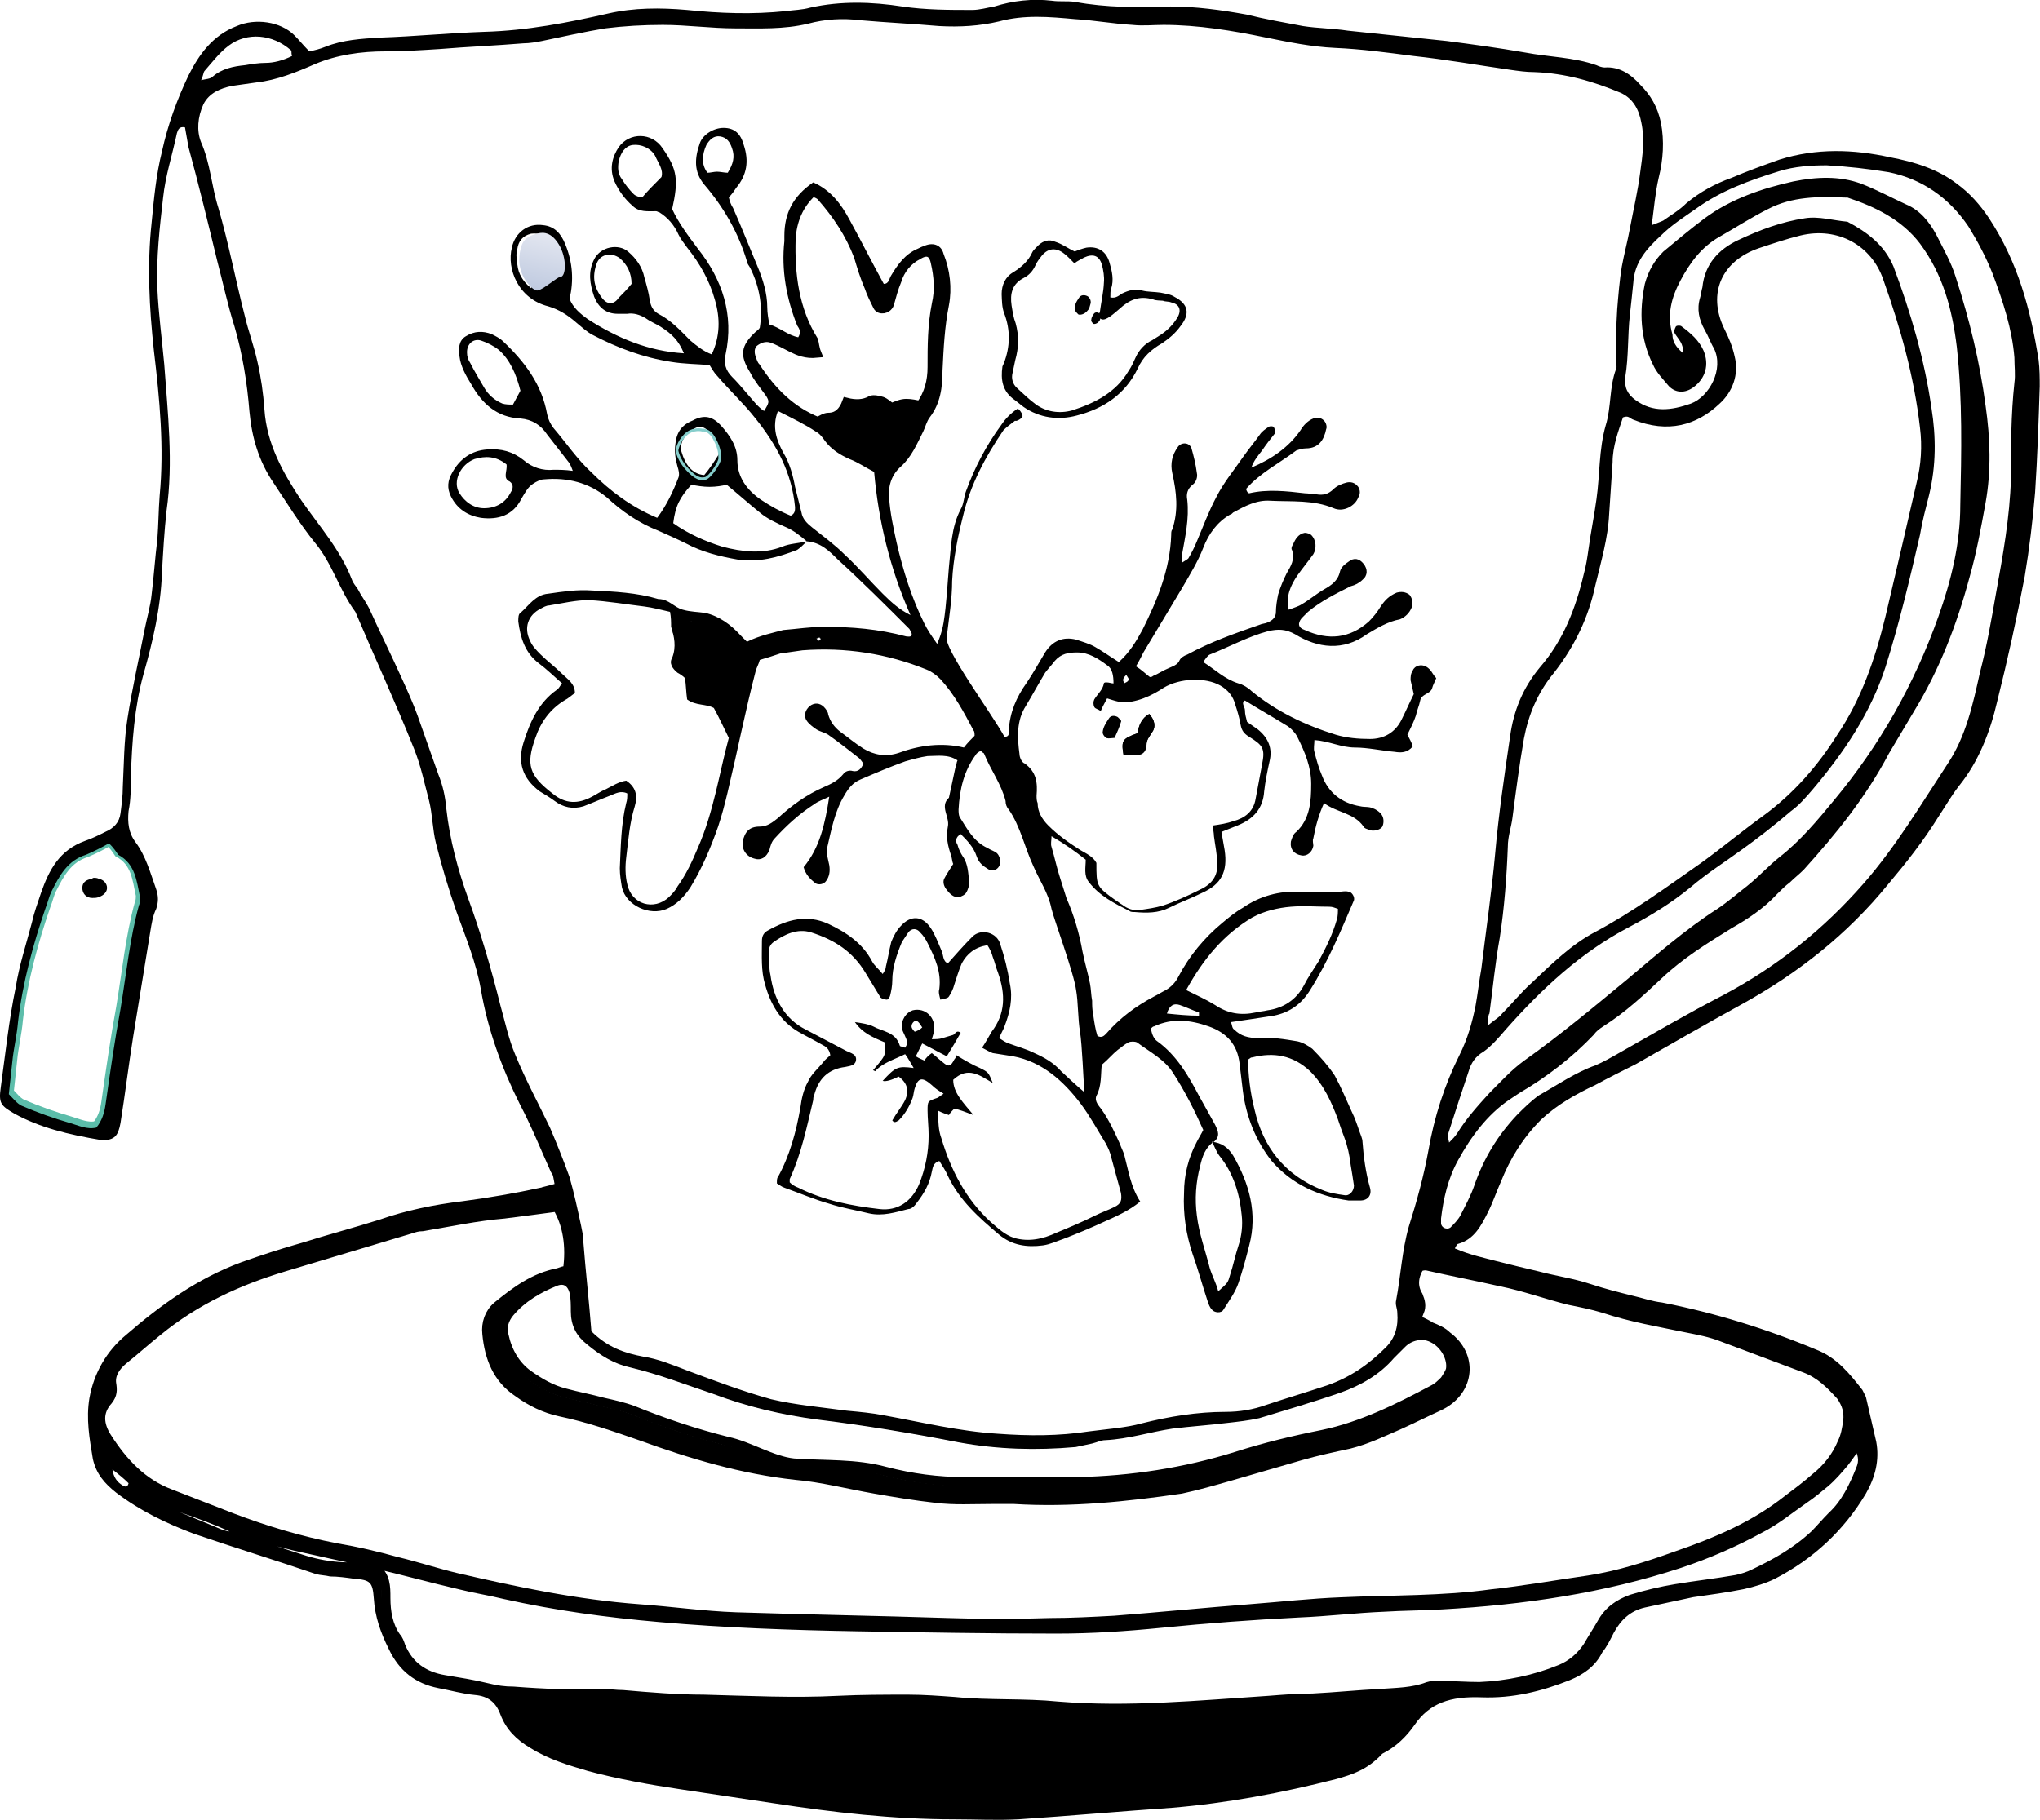 <?xml version="1.0" encoding="UTF-8"?>
<svg width="223px" height="199px" viewBox="0 0 223 199" version="1.1" xmlns="http://www.w3.org/2000/svg" xmlns:xlink="http://www.w3.org/1999/xlink">
    <!-- Generator: Sketch 40.3 (33839) - http://www.bohemiancoding.com/sketch -->
    <title>Group 39</title>
    <desc>Created with Sketch.</desc>
    <defs>
        <linearGradient x1="50%" y1="0%" x2="50%" y2="100%" id="linearGradient-1">
            <stop stop-color="#E6E9F2" offset="0%"></stop>
            <stop stop-color="#BEC9DF" offset="100%"></stop>
        </linearGradient>
    </defs>
    <g id="Page-1" stroke="none" stroke-width="1" fill="none" fill-rule="evenodd">
        <g id="Group-39" transform="translate(0, -1)">
            <path d="M33.794,44.533 C32.032,46.295 31.402,48.182 31.025,50.196 C30.773,51.832 30.144,53.342 29.515,54.978 C28.382,57.999 27.249,61.019 26.368,64.166 C25.739,66.809 25.487,69.703 25.11,72.472 C24.984,73.856 24.858,75.241 24.606,76.499 C23.851,80.652 22.844,84.806 22.593,88.959 C22.341,92.357 22.341,95.629 22.844,98.901 C22.97,99.908 23.096,101.041 23.222,102.047 C23.348,102.928 23.474,103.809 23.725,104.69 C24.481,107.711 24.984,110.731 24.984,113.878 C24.984,115.388 25.236,116.898 25.739,118.282 C26.494,120.548 27.123,122.687 27.879,124.953 C28.76,127.47 30.144,129.483 32.032,131.371 C33.039,132.378 34.297,132.755 35.807,132.63 C36.311,132.63 36.688,132.378 37.192,132.504 C39.835,133.007 42.603,133.133 45.246,133.888 C48.015,134.769 50.784,135.524 53.553,136.028 C57.202,136.657 60.726,137.79 63.998,139.426 C65.76,140.307 67.522,140.81 69.41,141.188 C70.794,141.439 72.053,141.565 73.437,141.817 C77.591,142.32 81.87,142.95 86.023,143.327 C90.302,143.705 94.581,144.334 98.86,144.963 C101.628,145.341 104.145,146.348 106.411,148.235 C109.305,150.752 112.829,152.137 116.605,153.018 C117.486,153.27 118.367,153.395 119.248,153.521 C121.136,153.773 122.898,154.15 124.785,154.402 C127.428,154.78 130.197,154.654 132.84,155.409 C134.854,156.038 136.993,155.787 139.007,156.542 C139.258,156.668 139.636,156.542 139.888,156.542 C141.775,156.542 143.663,156.542 145.551,156.668 C147.061,156.793 148.697,156.919 150.208,157.171 C151.592,157.423 152.976,157.8 154.361,158.052 C156.374,158.429 158.514,158.933 160.528,159.185 C162.29,159.436 164.177,159.688 165.939,159.31 C167.324,159.059 168.582,158.429 169.211,157.045 C170.47,154.025 171.351,151.004 171.477,147.606 C171.477,146.725 171.603,145.844 171.728,144.963 C172.232,141.439 172.861,137.915 173.239,134.392 C173.616,131.497 173.994,128.728 174.12,125.834 C174.246,123.191 174.749,120.799 175.252,118.282 C176.007,114.633 176.637,110.857 176.637,107.082 C176.637,105.949 176.511,104.816 176.637,103.683 C176.763,101.544 177.14,99.53 177.266,97.391 C177.518,94.622 177.769,91.853 177.014,89.085 C176.511,86.945 176.385,84.806 176.511,82.54 C176.763,79.646 176.888,76.877 177.14,73.982 C177.392,71.969 177.266,70.081 176.763,68.193 C176.133,65.55 176.259,62.907 176.259,60.264 C176.259,57.621 176.637,54.978 176.637,52.335 C176.637,50.196 176.511,48.056 176.259,46.043 C175.882,43.777 175.378,41.512 174.875,39.121 C174.749,38.492 174.623,37.737 174.623,37.107 C174.371,34.087 174.246,30.94 173.994,27.92 C173.868,25.906 173.742,24.019 173.742,22.005 C173.742,19.362 173.365,16.719 172.358,14.328 C171.477,12.314 170.596,10.175 170.344,7.909 C170.218,7.028 170.092,6.147 169.967,5.266 C169.715,4.008 169.211,2.749 167.953,2.12 C166.569,1.491 165.058,1.365 163.8,1.868 C161.534,2.875 159.017,3.001 156.626,3.756 C152.725,4.889 148.697,5.644 144.796,6.651 C143.16,7.028 141.524,7.658 139.762,8.035 C138.126,8.413 136.364,8.665 134.602,8.79 C130.826,9.042 127.68,10.804 124.659,12.818 C121.765,14.831 119.248,17.097 115.976,18.355 C115.598,18.481 115.346,18.733 114.969,18.984 C114.214,19.362 113.584,19.865 112.829,20.243 C110.312,21.376 107.795,22.634 105.278,23.767 C103.894,24.396 102.509,25.025 101.125,25.529 C98.985,26.284 96.846,27.039 94.706,27.794 C93.448,28.298 92.315,28.549 90.931,28.675 C87.533,29.053 84.261,29.934 81.114,31.066 C77.339,32.451 73.437,33.583 69.41,34.59 C67.648,35.094 65.76,35.471 63.998,36.226 C61.23,37.359 58.713,38.743 56.07,40.002 C54.308,40.757 52.42,41.512 50.658,42.141 C48.896,42.645 47.134,43.022 45.372,43.4 C44.743,43.526 44.239,43.652 43.61,43.652 C40.338,43.903 37.066,44.281 33.794,44.533 L33.794,44.533 Z" id="Path" transform="translate(99.973, 80.53) rotate(-90) translate(-99.973, -80.53) "></path>
            <path d="M122.005,39.369 C123.005,39.069 124.105,38.869 125.105,38.469 C125.705,38.269 126.305,37.869 126.805,37.469 C127.605,36.769 127.505,36.069 126.705,35.369 C126.405,35.169 126.105,34.869 125.705,34.669 C125.905,34.169 126.105,33.669 126.205,33.269 C126.505,32.169 126.105,31.369 125.005,31.069 C124.605,30.969 124.205,30.869 123.805,30.869 C123.105,30.869 122.505,30.669 122.005,30.269 C120.905,29.369 119.805,29.569 118.705,30.269 C118.105,30.669 117.605,30.969 117.105,31.469 C116.005,32.369 114.805,32.869 113.405,33.069 C112.905,33.169 112.505,33.269 112.005,33.369 C111.405,33.469 110.905,33.869 110.705,34.469 C110.405,35.369 110.105,36.169 109.905,37.069 C109.605,38.469 110.005,39.869 110.905,40.969 C112.605,42.869 114.605,44.569 117.405,44.869 C117.905,44.969 118.505,44.969 119.005,44.969 C119.905,44.969 120.805,45.269 121.505,45.869 C121.805,46.069 122.105,46.269 122.405,46.469 C123.205,46.969 124.005,47.269 124.905,47.369 C125.805,47.469 126.305,46.969 126.105,46.069 C126.105,45.769 125.905,45.469 125.905,45.169 C125.805,44.869 125.605,44.469 125.605,44.169 C125.405,42.569 124.505,41.769 123.105,41.169 C122.505,40.869 121.325,40.392 121.325,39.854 C121.325,39.315 122.005,39.369 122.005,39.369 Z" id="Path" transform="translate(118.582, 38.524) rotate(-67) translate(-118.582, -38.524) "></path>
            <path d="M22.492,109.821 C21.863,107.807 20.227,106.926 18.465,106.045 C17.962,105.794 17.332,105.668 16.703,105.416 C12.676,104.032 8.523,102.899 4.244,102.396 C2.733,102.27 1.223,101.892 -0.161,101.766 C-1.294,101.641 -2.553,101.515 -3.685,101.389 C-4.189,101.892 -4.692,102.27 -4.944,102.773 C-5.699,104.535 -6.328,106.297 -6.832,108.059 C-7.083,108.94 -7.587,109.947 -7.335,110.954 C-6.58,111.583 -5.699,111.835 -4.818,111.96 C-1.294,112.464 2.23,112.967 5.628,113.597 C9.404,114.226 13.305,114.603 16.955,115.61 C17.206,115.736 17.584,115.736 17.836,115.736 C19.598,115.358 21.485,115.233 22.492,113.345 C22.87,113.093 23.247,112.841 23.751,112.338 C23.247,111.457 22.87,110.702 22.492,109.821 Z" id="Path" stroke="#5CBDAA" transform="translate(8.174, 108.562) rotate(-90) translate(-8.174, -108.562) "></path>
            <path d="M132.892,81.89 C133.125,81.657 133.359,82.007 133.593,81.89 C133.826,81.773 134.644,82.172 135.345,82.289 C135.462,82.289 135.462,82.523 135.462,82.523 C135.462,82.873 135.345,83.732 135.345,83.965 C136.163,83.965 137.448,83.925 137.798,83.34 C138.499,82.406 139.275,81.004 139.275,79.719 C139.275,78.785 138.616,76.916 137.798,76.215 C137.331,75.864 136.98,76.215 136.513,75.864 C135.345,75.163 134.06,74.463 132.892,73.762 C131.256,72.71 129.387,72.827 127.635,73.061 C127.285,73.061 126.701,73.294 126.584,73.645 C125.649,74.93 124.481,75.047 123.079,74.93 C122.846,74.93 122.495,74.93 122.262,75.047 C121.327,75.047 120.51,75.514 119.809,76.215 C118.757,77.266 117.94,78.434 117.122,79.719 C116.771,80.303 116.421,81.121 115.72,81.471 C113.15,81.471 113.761,81.238 112.243,83.34 C112.126,83.574 111.748,84.368 111.632,84.601 C111.164,85.185 110.464,85.56 110.58,86.261 C110.697,87.079 110.814,87.896 111.048,88.714 C111.515,90.116 112.099,91.401 112.8,92.802 C113.384,94.087 114.318,95.58 115.72,95.463 C116.655,95.463 117.387,95.139 118.321,95.022 C118.672,95.022 119.458,94.671 119.809,94.671 C119.925,95.489 120.042,95.723 120.276,96.424 C120.626,97.709 121.259,98.935 122.661,99.169 C123.946,99.403 125.299,99.681 126.584,99.915 C128.336,100.265 128.799,100.688 129.733,99.169 C130.084,98.585 130.419,97.97 131.003,97.853 C131.704,97.736 132.191,97.475 132.892,97.241 C133.826,97.008 134.878,96.566 135.345,95.748 C136.279,94.113 137.255,90.466 136.203,88.714 C135.988,88.391 135.064,88.535 134.878,88.191 C134.457,87.412 134.434,86.395 134.272,85.504 C134.038,84.336 134.644,83.457 134.878,82.64 C134.41,82.406 133.476,82.124 132.892,81.89 Z" id="Path" transform="translate(124.921, 86.575) rotate(-89) translate(-124.921, -86.575) "></path>
            <path d="M82.771,49.243 C85.288,48.11 87.805,47.103 90.196,45.845 C94.223,43.831 98.376,42.321 102.781,41.566 C105.676,41.062 108.445,39.93 111.213,38.923 C113.73,38.042 116.247,37.287 118.764,36.657 C120.275,36.28 121.911,36.28 123.421,35.902 C125.309,35.399 127.197,35.021 129.084,34.266 C134.119,32.253 139.027,29.987 144.061,27.848 C146.452,26.086 149.347,25.331 151.612,23.443 C153.626,21.807 155.891,20.422 158.156,18.912 C160.548,17.276 163.191,16.521 165.959,16.269 C169.106,16.018 172.252,15.514 175.272,14.633 C177.664,13.878 180.055,13.375 182.446,12.745 C186.599,11.739 190.752,10.732 194.906,9.599 C195.661,9.473 196.29,9.347 197.045,9.222 C197.171,8.592 196.793,8.466 196.416,8.341 C194.025,7.837 191.759,7.082 189.368,6.83 C186.096,6.453 182.824,6.075 179.426,6.201 C176.657,6.327 173.888,6.704 171.119,6.956 C165.833,7.334 160.422,7.963 155.136,7.208 C152.871,6.956 150.605,6.83 148.34,6.704 C144.564,6.579 140.789,5.698 137.265,4.691 C133.615,3.684 129.84,3.432 126.064,3.306 C124.805,3.306 123.547,3.306 122.288,3.055 C121.03,2.929 119.897,3.055 118.89,3.81 C117.38,4.943 115.492,5.446 113.73,6.075 C112.975,6.327 112.346,6.327 111.591,6.075 C110.836,5.698 109.955,5.572 109.2,5.446 C105.298,4.817 101.523,4.187 97.621,3.558 C94.475,3.055 91.329,2.677 88.182,2.174 C86.798,1.922 86.294,1.544 86.294,0.16 C86.924,-3.615 87.679,-6.636 89.189,-9.405 C90.07,-10.915 90.322,-11.167 92.084,-10.915 C95.733,-10.412 99.383,-10.034 103.033,-9.279 C105.424,-8.901 107.689,-8.146 110.081,-7.517 C111.213,-7.265 112.22,-6.888 113.353,-6.51 C115.87,-5.629 118.009,-4.496 119.016,-1.728 C119.268,-0.973 119.645,-0.217 120.023,0.538 C120.401,1.419 121.03,2.048 122.037,2.174 C123.043,2.3 123.924,2.425 124.931,2.425 C127.448,2.551 129.965,2.551 132.357,2.929 C135.629,3.432 138.901,4.187 142.173,4.817 C143.432,5.068 144.69,5.446 145.949,5.572 C147.962,5.823 149.976,5.949 151.99,6.201 C153.626,6.327 155.136,6.327 156.772,6.453 C162.058,6.956 167.344,6.453 172.63,5.823 C177.286,5.32 181.943,5.068 186.599,5.572 C189.242,5.823 191.885,6.075 194.402,6.704 C197.297,7.334 200.065,8.341 202.708,9.599 C204.974,10.732 207.113,12.242 208.12,14.885 C209.001,16.899 208.623,19.667 207.113,21.178 C206.61,21.681 205.981,22.184 205.351,22.814 C205.477,23.443 205.603,23.946 205.855,24.576 C206.61,26.463 206.736,28.477 206.862,30.616 C206.987,34.392 207.365,38.168 207.491,41.943 C207.617,46.6 208.498,51.131 209.504,55.535 C210.134,58.304 210.134,61.199 209.882,64.093 C209.504,67.743 209.379,71.267 209.756,74.917 C209.882,75.798 209.882,76.679 210.134,77.56 C210.889,80.958 210.763,84.356 210.26,87.628 C209.882,90.145 209.882,92.788 209.882,95.305 C209.882,96.06 210.134,96.941 210.26,97.696 C210.889,99.71 211.141,101.849 210.889,103.989 C210.763,104.87 210.889,105.625 210.763,106.506 C210.134,109.904 210.134,113.428 210.26,116.952 C210.26,119.72 209.882,122.489 209.379,125.258 C208.875,127.272 208.498,129.411 208.12,131.425 C207.868,133.061 207.868,134.697 207.617,136.333 C207.239,139.983 206.862,143.507 206.484,147.156 C206.106,150.051 205.729,152.82 205.225,155.714 C204.722,158.357 204.722,161 203.841,163.517 C203.715,163.769 203.589,164.146 203.589,164.398 C203.715,166.034 202.834,167.293 201.702,168.3 C200.569,169.432 199.31,170.187 197.548,170.565 C195.535,170.943 193.521,170.817 191.507,170.313 C189.871,169.936 188.235,169.81 186.348,169.558 C186.599,170.187 186.725,170.565 186.851,170.817 C187.48,171.698 187.984,172.579 188.739,173.334 C189.997,174.844 190.878,176.48 191.507,178.242 C192.263,180.004 192.892,181.766 193.521,183.528 C194.78,187.555 194.654,191.582 193.773,195.61 C193.269,198.253 192.514,200.77 190.878,202.909 C189.871,204.294 188.613,205.426 187.103,206.433 C182.32,209.579 177.16,210.964 171.623,211.845 C170.616,211.971 169.609,211.971 168.728,211.971 C164.827,211.845 161.051,211.719 157.15,211.467 C154.129,211.215 150.983,210.838 147.962,210.334 C143.306,209.453 138.775,208.447 134.244,207.314 C130.972,206.559 127.7,205.3 125.057,203.161 C123.924,202.28 122.792,201.651 121.659,200.895 C119.016,199.259 116.625,197.372 114.234,195.358 C108.822,190.953 104.543,185.541 101.145,179.375 C99.006,175.473 96.74,171.572 94.601,167.796 C93.846,166.286 93.09,164.776 92.335,163.391 C91.329,161.252 90.196,159.238 88.56,157.476 C86.546,155.463 84.281,154.078 81.764,153.071 C80.631,152.568 79.498,152.19 78.492,151.687 C76.981,150.932 75.471,150.177 74.968,148.415 C74.968,148.289 74.716,148.163 74.464,148.037 C73.709,149.799 73.457,151.184 73.08,152.568 C72.702,154.078 72.325,155.588 71.947,157.225 C71.444,159.112 71.192,161 70.563,162.888 C70.059,164.398 69.682,165.908 69.304,167.419 C69.053,168.551 68.675,169.558 68.549,170.691 C67.416,176.48 65.655,182.143 63.389,187.555 C62.508,189.82 60.746,191.205 58.984,192.589 C58.733,192.715 58.481,192.841 58.229,192.967 C56.593,193.344 54.957,193.722 53.321,194.099 C51.307,194.477 49.42,193.974 47.658,192.967 C43.63,190.576 40.484,187.178 38.344,183.024 C37.841,182.018 37.464,180.759 37.212,179.626 C36.834,177.739 36.583,175.851 36.331,174.089 C35.953,172.327 35.576,170.565 35.198,168.803 C34.821,167.167 33.814,166.16 32.429,165.405 C31.674,165.027 30.919,164.65 30.29,164.146 C28.78,163.391 27.899,162.133 27.269,160.623 C26.011,157.476 25.256,154.33 25.382,150.932 C25.507,147.534 24.752,145.269 22.361,143.632 C21.103,142.751 19.97,141.619 19.215,140.109 C17.453,138.472 16.949,136.836 16.446,135.074 C14.936,129.159 13.803,123.118 13.3,117.077 C12.922,111.54 12.419,106.002 12.041,100.339 C11.915,97.948 12.041,95.682 12.041,93.291 C12.041,86.621 12.796,80.077 13.803,73.532 C14.307,70.134 14.81,66.862 15.313,63.464 C15.817,60.066 16.446,56.542 17.327,53.27 C17.956,51.131 18.586,48.991 19.844,46.977 C20.725,45.467 21.858,44.334 23.494,43.705 C24.878,43.202 25.507,42.321 25.633,40.936 C25.759,39.552 26.137,38.294 26.388,36.909 C26.892,34.392 28.276,32.63 30.667,31.497 C32.429,30.616 34.191,29.987 36.205,29.861 C37.967,29.736 38.219,29.484 38.344,27.722 C38.47,26.841 38.596,25.96 38.596,25.079 C38.722,24.576 38.722,24.072 38.848,23.569 C40.358,19.164 41.742,14.633 43.253,10.228 C44.385,7.208 45.77,4.313 47.783,1.67 C48.79,0.412 49.797,-0.469 51.433,-0.847 C53.699,-1.224 55.838,-1.602 58.103,-1.224 C60.872,-0.721 63.263,0.664 65.025,2.803 C68.297,6.579 71.192,10.606 72.954,15.388 C73.709,17.528 74.464,19.793 75.094,22.058 C75.974,24.827 76.73,27.722 77.611,30.491 C78.617,33.385 79.247,36.406 79.624,39.552 C80.002,42.447 80.505,45.341 81.134,48.236 C81.134,48.11 81.26,48.739 81.512,49.62 C82.141,49.494 82.519,49.494 82.771,49.243 Z M45.644,7.082 C44.889,8.844 44.26,10.48 43.504,12.242 C43.127,13.123 42.875,14.004 43.379,14.885 C42.372,15.137 42.372,16.018 42.12,16.773 C41.617,18.283 41.113,19.919 40.61,21.429 C39.729,24.072 39.477,26.841 39.981,29.484 C39.855,29.484 39.603,29.484 39.603,29.61 C38.722,30.742 37.589,30.742 36.331,30.742 C34.821,30.742 33.31,30.994 32.052,31.875 C31.8,32.127 31.423,32.253 31.045,32.378 C28.906,33.259 27.773,34.895 27.395,37.161 C27.144,38.671 26.892,40.307 26.514,41.817 C26.263,42.824 26.137,43.705 26.137,44.712 C25.885,47.984 25.759,51.131 25.885,54.403 C25.885,55.158 25.759,55.913 25.759,56.668 C25.507,59.563 25.256,62.583 25.256,65.478 C25.13,70.386 24.878,75.294 25.13,80.203 C25.256,82.72 25.256,85.363 25.256,87.88 C25.256,89.516 25.13,91.152 25.004,92.914 C24.627,96.689 24.878,100.465 24.501,104.24 C23.871,111.917 24.627,119.595 25.13,127.272 C25.256,128.908 25.382,130.418 25.382,132.054 C25.507,134.571 25.759,136.962 25.885,139.479 C26.011,141.241 26.011,143.003 26.64,144.639 C26.766,145.017 26.766,145.394 26.766,145.772 C26.766,147.282 26.64,148.792 26.64,150.303 C26.766,153.323 27.395,156.344 28.528,159.112 C29.031,160.371 29.912,161.378 31.045,162.133 C31.926,162.636 32.681,163.14 33.562,163.643 C34.946,164.398 35.702,165.531 36.205,166.915 C36.708,168.551 37.086,170.187 37.338,171.698 C37.715,173.963 37.967,176.228 38.344,178.368 C38.47,178.997 38.722,179.752 38.974,180.256 C40.106,182.647 41.365,184.912 43.253,186.926 C43.882,187.555 44.637,188.184 45.266,188.814 C46.651,190.324 48.539,191.205 50.426,191.96 C51.307,192.337 52.188,192.212 53.069,191.582 C52.44,191.079 51.811,190.701 51.181,190.198 C50.426,189.569 49.545,188.814 48.916,188.058 C48.287,187.303 47.658,186.548 47.154,185.793 C46.021,184.157 44.763,182.647 43.882,180.885 C42.372,178.116 41.113,175.222 40.106,172.201 C37.338,163.769 36.079,155.085 35.576,146.149 C35.45,144.01 35.45,141.87 35.324,139.857 C35.198,136.711 34.821,133.69 34.695,130.544 C34.443,125.51 34.065,120.475 33.562,115.441 C33.185,111.666 32.933,107.89 32.933,104.115 C32.933,96.815 33.059,89.516 33.185,82.216 C33.31,75.043 33.562,67.869 34.191,60.695 C34.695,54.906 35.45,49.369 36.708,43.705 C37.086,42.195 37.338,40.559 37.715,39.049 C38.47,35.776 39.351,32.63 40.106,29.358 C40.736,26.463 41.365,23.695 41.994,20.8 C42.498,18.786 43.001,16.773 43.63,14.759 C45.141,11.739 46.147,8.341 47.406,4.943 C47.406,4.817 47.28,4.691 47.28,4.565 C47.406,4.691 47.406,4.817 47.406,4.943 C46.399,5.32 46.021,6.201 45.644,7.082 Z M65.403,53.648 C63.641,55.41 63.012,57.297 62.634,59.311 C62.382,60.947 61.753,62.457 61.124,64.093 C59.991,67.114 58.858,70.134 57.978,73.281 C57.348,75.924 57.097,78.818 56.719,81.587 C56.593,82.971 56.467,84.356 56.216,85.614 C55.46,89.767 54.454,93.921 54.202,98.074 C53.95,101.472 53.95,104.744 54.454,108.016 C54.579,109.023 54.705,110.156 54.831,111.162 C54.957,112.043 55.083,112.924 55.335,113.805 C56.09,116.826 56.593,119.846 56.593,122.993 C56.593,124.503 56.845,126.013 57.348,127.397 C58.103,129.663 58.733,131.802 59.488,134.068 C60.369,136.585 61.753,138.598 63.641,140.486 C64.648,141.493 65.906,141.87 67.416,141.745 C67.92,141.745 68.297,141.493 68.801,141.619 C71.444,142.122 74.213,142.248 76.855,143.003 C79.624,143.884 82.393,144.639 85.162,145.143 C88.811,145.772 92.335,146.905 95.608,148.541 C97.369,149.422 99.131,149.925 101.019,150.303 C102.404,150.554 103.662,150.68 105.047,150.932 C109.2,151.435 113.479,152.065 117.632,152.442 C121.911,152.82 126.19,153.449 130.469,154.078 C133.238,154.456 135.755,155.463 138.02,157.35 C140.915,159.867 144.438,161.252 148.214,162.133 C149.095,162.385 149.976,162.51 150.857,162.636 C152.745,162.888 154.507,163.265 156.395,163.517 C159.037,163.895 161.806,163.769 164.449,164.524 C166.463,165.153 168.602,164.902 170.616,165.657 C170.868,165.783 171.245,165.657 171.497,165.657 C173.385,165.657 175.272,165.657 177.16,165.783 C178.67,165.908 180.307,166.034 181.817,166.286 C183.201,166.538 184.586,166.915 185.97,167.167 C187.984,167.544 190.123,168.048 192.137,168.3 C193.899,168.551 195.786,168.803 197.548,168.425 C198.933,168.174 200.191,167.544 200.821,166.16 C202.079,163.14 202.96,160.119 203.086,156.721 C203.086,155.84 203.212,154.959 203.338,154.078 C203.841,150.554 204.47,147.03 204.848,143.507 C205.225,140.612 205.603,137.843 205.729,134.949 C205.855,132.306 206.358,129.914 206.862,127.397 C207.617,123.748 208.246,119.972 208.246,116.196 C208.246,115.064 208.12,113.931 208.246,112.798 C208.372,110.659 208.749,108.645 208.875,106.506 C209.127,103.737 209.379,100.968 208.623,98.2 C208.12,96.06 207.994,93.921 208.12,91.655 C208.372,88.761 208.498,85.992 208.749,83.097 C209.001,81.084 208.875,79.196 208.372,77.308 C207.742,74.665 207.868,72.022 207.868,69.379 C207.868,66.736 208.246,64.093 208.246,61.45 C208.246,59.311 208.12,57.171 207.868,55.158 C207.491,52.892 206.987,50.627 206.484,48.236 C206.358,47.607 206.232,46.852 206.232,46.222 C205.981,43.202 205.855,40.055 205.603,37.035 C205.477,35.021 205.351,33.134 205.351,31.12 C205.351,28.477 204.974,25.834 203.967,23.443 C203.086,21.429 202.205,19.29 201.953,17.024 C201.827,16.143 201.702,15.262 201.576,14.381 C201.324,13.123 200.821,11.864 199.562,11.235 C198.178,10.606 196.667,10.48 195.409,10.983 C193.144,11.99 190.627,12.116 188.235,12.871 C184.334,14.004 180.307,14.759 176.405,15.766 C174.769,16.143 173.133,16.773 171.371,17.15 C169.735,17.528 167.973,17.78 166.211,17.905 C162.435,18.157 159.289,19.919 156.269,21.933 C153.374,23.946 150.857,26.212 147.585,27.47 C147.207,27.596 146.956,27.848 146.578,28.099 C145.823,28.477 145.194,28.98 144.438,29.358 C141.921,30.491 139.404,31.749 136.887,32.882 C135.503,33.511 134.119,34.14 132.734,34.644 C130.595,35.399 128.455,36.154 126.316,36.909 C125.057,37.413 123.924,37.664 122.54,37.79 C119.142,38.168 115.87,39.049 112.724,40.181 C108.948,41.566 105.047,42.698 101.019,43.705 C99.257,44.209 97.369,44.586 95.608,45.341 C92.839,46.474 90.322,47.858 87.679,49.117 C85.917,49.872 84.029,50.627 82.267,51.256 C80.505,51.76 78.743,52.137 76.981,52.515 C76.352,52.641 75.849,52.767 75.219,52.767 C71.947,53.018 68.675,53.396 65.403,53.648 L65.403,53.648 Z M66.787,143.758 C66.536,144.388 66.284,144.891 66.032,145.269 C65.78,145.898 65.529,146.527 65.025,147.03 C62.886,149.925 59.11,149.548 57.474,146.401 C57.474,146.275 57.474,146.275 57.348,146.149 C56.719,144.765 55.964,143.255 55.335,141.87 C54.579,140.109 53.699,138.347 53.195,136.333 C52.818,134.571 52.44,132.809 51.937,131.047 C51.181,128.404 50.426,125.887 49.671,123.244 C49.168,121.482 48.664,119.72 48.287,117.958 C47.406,111.917 46.777,105.877 47.154,99.71 L47.154,97.193 C47.154,95.179 47.028,93.165 47.28,91.152 C47.532,88.886 47.909,86.621 48.287,84.482 C48.79,81.587 49.545,78.692 49.797,75.798 C50.426,70.008 52.062,64.471 54.076,58.933 C55.083,56.039 56.09,53.144 56.719,50.124 C57.097,48.362 57.852,46.852 58.858,45.467 C60.369,43.202 62.634,42.321 65.277,42.069 C66.41,41.943 67.542,42.321 68.297,43.202 C69.934,45.215 71.444,47.229 71.947,49.872 C72.073,50.25 72.199,50.501 72.199,50.879 C74.842,51.256 77.233,50.879 79.121,49.746 C78.869,47.858 78.617,45.971 78.366,43.957 C78.114,40.936 77.485,38.042 76.981,35.021 C76.981,34.518 76.855,34.14 76.73,33.763 C75.345,29.106 73.961,24.576 72.576,19.919 C71.066,14.885 68.927,10.228 65.529,6.075 C64.522,4.817 63.389,3.558 62.382,2.3 C61.753,1.544 60.872,0.915 59.865,1.041 C59.11,1.167 58.607,1.167 57.978,0.664 C56.719,-0.469 55.335,-0.343 53.95,0.538 C51.181,2.3 48.916,4.439 47.783,7.46 C46.902,9.725 46.021,11.99 45.141,14.256 C43.756,17.905 42.623,21.681 41.868,25.582 C41.491,27.848 40.987,29.987 40.358,32.253 C39.855,34.392 39.1,36.657 38.596,38.797 C37.086,45.341 35.702,51.886 35.198,58.682 C34.946,62.206 34.443,65.729 34.317,69.253 C34.065,77.056 33.94,84.733 33.688,92.536 C33.562,96.186 33.562,99.961 33.688,103.611 C33.688,106.002 33.814,108.268 33.94,110.659 C34.317,115.567 34.821,120.601 35.198,125.51 C35.45,128.782 35.827,132.18 35.953,135.452 C36.205,140.99 36.079,146.527 36.834,151.939 C37.212,155.463 37.841,158.986 38.344,162.51 C38.848,165.783 39.855,168.929 40.987,172.075 C42.498,176.48 44.26,180.633 47.154,184.283 C47.909,185.29 48.664,186.297 49.545,187.303 C50.552,188.562 51.811,189.569 53.321,190.198 C54.076,190.576 54.831,190.701 55.712,190.827 C56.719,190.953 57.6,190.701 58.481,190.072 C59.739,188.939 60.872,187.807 61.501,186.171 C62.634,183.15 63.767,180.13 64.899,177.109 C65.403,175.851 65.655,174.466 65.906,173.208 C66.536,170.187 67.039,167.167 68.046,164.146 C68.423,162.888 68.675,161.629 68.927,160.371 C69.556,157.854 70.437,155.463 70.94,152.946 C71.57,150.177 72.073,147.534 72.702,144.765 C72.702,144.513 72.702,144.388 72.576,144.01 C71.57,143.381 70.437,143.255 69.43,143.884 C68.801,144.136 68.297,144.262 67.668,144.01 C67.92,143.758 67.416,143.758 66.787,143.758 L66.787,143.758 Z M98.88,151.687 C99.509,152.442 99.761,152.946 100.138,153.197 C101.271,154.33 102.529,155.337 103.536,156.469 C105.55,158.609 107.689,160.748 109.074,163.391 C111.213,167.419 113.982,171.194 116.625,174.97 C118.261,177.235 120.149,179.5 121.785,181.766 C124.176,185.038 127.197,187.681 130.595,189.82 C134.496,192.463 138.901,193.974 143.558,195.106 C148.34,196.239 153.248,197.372 158.156,198.504 C160.17,199.008 162.184,199.134 164.197,198.882 C169.735,198.253 175.147,196.742 180.432,194.855 C184.082,193.596 186.222,189.946 185.215,185.793 C184.837,184.283 184.334,182.773 183.83,181.262 C182.446,177.235 178.922,175.599 175.021,177.487 C174.014,177.99 173.133,178.368 172,178.62 C169.987,179.123 168.099,178.368 166.84,176.983 C164.449,174.466 163.568,171.32 165.078,167.544 C165.204,167.167 165.582,167.041 165.33,166.412 C163.82,165.908 162.184,165.279 160.422,165.279 C158.534,165.153 156.646,165.027 154.758,164.902 C152.116,164.776 149.598,164.021 146.956,163.391 C143.432,162.636 140.285,161.126 137.391,158.861 C135.251,157.099 132.86,156.092 130.217,155.588 C127.322,155.085 124.428,154.707 121.533,154.33 C120.526,154.204 119.52,153.827 118.387,153.827 C115.115,153.701 111.717,153.449 108.445,152.946 C105.676,152.442 102.907,152.19 100.138,151.813 C100.012,151.687 99.761,151.687 98.88,151.687 L98.88,151.687 Z M172.378,172.956 C173.385,173.082 173.888,172.453 174.517,172.075 C174.769,171.949 175.021,172.075 175.272,172.201 C175.398,172.327 175.398,172.704 175.272,172.83 C174.517,173.837 173.762,174.718 172.63,175.222 C171.119,175.851 169.609,175.473 168.602,174.089 C167.973,173.208 167.973,172.201 168.728,171.446 C169.483,170.817 170.238,170.062 171.119,169.684 C173.888,168.3 176.909,168.174 179.929,168.803 C181.313,169.181 182.446,169.81 183.453,170.817 C184.711,172.327 185.97,173.837 187.103,175.347 C189.242,178.242 190.375,181.64 191.13,185.038 C191.633,187.555 191.759,190.072 190.878,192.463 C190.249,194.099 189.368,195.736 188.613,197.372 C187.984,198.882 186.725,199.889 185.341,200.644 C183.83,201.399 182.32,202.28 180.684,202.783 C176.028,204.294 171.371,205.426 166.589,206.055 C163.065,206.559 159.541,206.685 156.017,206.055 C153.248,205.552 150.479,205.049 147.837,204.294 C142.677,202.909 137.768,201.021 133.238,198.253 C131.727,197.372 130.091,196.365 128.581,195.484 C123.799,192.967 119.771,189.695 115.87,186.171 C115.366,185.667 114.989,185.164 114.485,184.66 C114.108,184.157 113.73,183.78 113.227,183.276 C111.591,181.766 110.458,180.004 109.451,178.242 C107.815,175.599 106.179,172.956 104.04,170.691 C102.152,168.677 100.264,166.664 98.754,164.272 C98.502,163.895 98.25,163.517 97.873,163.265 C95.356,160.874 93.216,158.106 91.454,155.085 C91.203,154.707 90.951,154.33 90.699,153.952 C89.063,151.561 86.672,149.799 84.155,148.415 C82.141,147.282 79.876,146.779 77.736,146.527 L77.233,146.527 C76.73,146.527 76.478,147.156 76.73,147.534 C77.107,147.911 77.611,148.415 78.114,148.667 C79.121,149.17 80.253,149.799 81.386,150.177 C84.281,151.184 86.798,152.694 89.063,154.833 C89.818,155.588 90.573,156.344 91.203,157.225 C92.335,159.238 93.72,161.252 94.475,163.391 C94.852,164.272 95.356,165.153 95.859,166.034 C97.999,169.81 100.138,173.46 102.152,177.361 C105.298,183.276 109.326,188.31 114.36,192.715 C118.387,196.239 123.043,199.008 127.448,201.902 C130.469,203.916 133.993,204.671 137.391,205.426 C140.285,206.181 143.18,206.685 146.075,207.188 C150.228,207.943 154.381,208.698 158.66,208.824 C162.184,208.824 165.582,208.824 169.106,209.202 C169.987,209.328 170.868,209.202 171.874,209.202 C175.021,208.95 178.041,207.943 181.062,206.811 C182.949,206.055 184.586,205.174 186.222,204.168 C189.368,202.028 191.382,199.134 192.137,195.484 C192.514,193.218 192.766,190.953 192.892,188.688 C192.892,186.926 192.766,185.164 192.263,183.528 C191.256,180.256 190.123,177.109 188.109,174.341 C187.228,173.082 186.348,171.698 185.215,170.565 C183.83,169.055 182.32,167.67 180.055,167.544 C178.796,167.419 177.664,167.293 176.531,167.167 C174.266,166.915 172,167.041 169.735,166.664 C168.602,166.538 167.847,166.915 167.218,167.796 C165.833,169.684 166.085,171.698 166.84,173.837 C167.595,175.851 170.616,177.487 172.881,176.354 C173.511,175.977 174.266,175.725 174.895,175.347 C176.028,174.718 177.16,174.466 178.419,174.844 C178.796,174.97 179.174,174.97 179.551,175.096 C182.069,175.347 183.705,176.858 184.711,178.997 C185.844,181.388 186.725,183.78 187.103,186.297 C187.354,187.807 186.851,189.443 186.725,190.953 C185.592,193.093 184.208,194.98 181.817,195.987 C176.783,197.875 171.623,199.385 166.337,200.14 C163.191,200.644 160.044,200.644 156.898,199.889 C155.388,199.511 154.003,199.134 152.493,198.882 C147.585,197.749 142.802,196.616 138.02,195.106 C132.986,193.47 128.707,190.576 124.68,187.178 C123.799,186.422 122.918,185.667 122.288,184.786 C120.778,183.024 119.394,181.262 118.135,179.5 C116.751,177.613 115.492,175.599 113.982,173.837 C112.22,171.698 110.836,169.432 109.577,167.041 C106.808,161.755 102.781,157.476 98.376,153.575 C97.495,152.82 96.614,152.065 95.985,151.184 C95.482,150.303 94.727,149.799 93.846,149.548 C91.58,148.792 89.315,148.037 86.924,147.282 C86.798,147.282 86.546,147.282 86.043,147.408 C86.42,147.786 86.672,148.037 87.05,148.289 C88.686,149.296 90.07,150.554 91.454,151.813 C92.713,153.071 93.971,154.204 94.978,155.588 C97.747,159.49 100.893,163.265 103.914,166.915 C106.557,170.062 109.326,173.208 111.591,176.732 C112.346,177.864 113.227,178.871 114.108,180.004 C115.115,181.262 116.247,182.269 117.254,183.528 C119.016,185.793 121.282,187.681 123.421,189.443 C129.462,194.477 136.132,198.253 143.558,200.895 C147.459,202.28 151.486,203.287 155.765,203.287 C161.554,203.413 167.218,203.538 173.007,202.909 C177.16,202.406 180.936,201.399 184.334,198.882 C186.977,196.868 188.361,193.974 189.368,190.953 L189.368,190.701 C189.494,187.807 189.494,184.912 188.109,182.269 C187.228,180.507 186.096,178.745 185.089,176.983 C183.956,174.97 182.194,173.711 180.307,172.704 C178.419,171.698 176.531,171.194 174.391,171.823 C173.636,171.823 173.007,172.201 172.378,172.956 L172.378,172.956 Z M48.539,100.968 L48.539,100.968 L48.539,106.632 C48.664,112.547 49.545,118.336 51.307,123.999 C52.314,127.146 53.069,130.292 53.699,133.438 C54.579,137.717 56.593,141.745 58.607,145.52 C58.858,146.024 59.236,146.401 59.614,146.779 C59.991,147.03 60.369,147.282 60.746,147.408 C62.005,147.66 63.641,146.779 64.27,145.394 C64.774,144.388 64.522,143.003 63.641,142.122 C63.263,141.745 62.76,141.241 62.382,140.864 C60.62,139.353 59.488,137.34 58.733,135.2 C57.726,132.306 56.845,129.285 55.964,126.391 C55.712,125.258 55.586,124.125 55.46,122.993 C55.209,120.979 55.083,118.965 54.831,116.952 C54.454,114.435 53.699,112.169 53.573,109.652 C53.573,109.149 53.321,108.645 53.195,108.142 C53.069,107.513 52.943,107.009 52.818,106.38 C52.44,102.101 52.566,97.948 53.321,93.795 C54.328,88.635 55.209,83.349 55.838,78.189 C56.341,74.413 57.222,70.638 58.607,66.988 C59.614,63.968 60.746,61.073 61.501,57.927 C61.879,56.165 62.76,54.78 63.893,53.396 C64.774,52.263 65.78,51.76 67.165,51.76 C67.794,51.76 68.549,51.76 69.178,51.634 C70.311,51.382 70.815,50.627 70.437,49.62 C69.682,47.732 68.675,45.971 67.039,44.586 C66.284,43.957 65.403,43.705 64.522,43.957 C62.76,44.334 61.25,45.215 60.243,46.6 C59.362,47.858 58.607,49.117 58.229,50.627 C57.852,52.011 57.6,53.396 57.222,54.78 C56.971,55.913 56.719,57.046 56.341,58.052 C54.957,61.45 53.824,64.848 52.943,68.372 C52.44,70.764 51.685,73.029 51.433,75.42 C51.181,78.944 50.552,82.342 49.671,85.614 C48.916,88.509 48.539,91.403 48.539,94.298 L48.539,100.968 L48.539,100.968 Z M117.506,-1.602 C116.877,-3.615 115.241,-4.496 113.479,-5.377 C112.975,-5.629 112.346,-5.755 111.717,-6.007 C107.689,-7.391 103.536,-8.524 99.257,-9.027 C97.747,-9.153 96.237,-9.531 94.852,-9.656 C93.72,-9.782 92.461,-9.908 91.329,-10.034 C90.825,-9.531 90.322,-9.153 90.07,-8.65 C89.315,-6.888 88.686,-5.126 88.182,-3.364 C87.931,-2.483 87.427,-1.476 87.679,-0.469 C88.434,0.16 89.315,0.412 90.196,0.538 C93.72,1.041 97.244,1.544 100.642,2.174 C104.417,2.803 108.319,3.181 111.968,4.187 C112.22,4.313 112.598,4.313 112.849,4.313 C114.611,3.936 116.499,3.81 117.506,1.922 C117.884,1.67 118.261,1.419 118.764,0.915 C118.261,0.034 117.884,-0.721 117.506,-1.602 Z M204.848,20.926 C205.225,20.8 205.351,20.926 205.477,20.8 C207.239,18.786 207.491,16.018 205.981,14.004 C205.225,12.997 204.219,12.242 203.212,11.361 C203.086,11.235 202.708,11.235 202.205,10.983 C202.331,11.487 202.331,11.99 202.583,12.242 C203.464,13.249 203.715,14.507 203.841,15.766 C203.967,16.521 204.093,17.276 204.093,18.031 C204.093,18.912 204.344,19.919 204.848,20.926 L204.848,20.926 Z M50.3,1.293 C49.42,1.419 48.916,1.796 48.539,2.425 C48.413,2.677 48.287,2.929 48.79,3.055 C49.294,2.551 49.797,1.922 50.3,1.293 L50.3,1.293 Z" id="Shape" fill="#000000" transform="translate(111.485, 100.485) rotate(-90) translate(-111.485, -100.485) "></path>
            <path d="M10.3,96.985 C10.4,96.985 10.6,96.985 10.8,97.085 C11.3,97.185 11.7,97.585 11.7,98.085 C11.7,98.485 11.4,98.885 10.8,99.085 C10.6,99.185 10.3,99.185 10.1,99.185 C9.4,99.185 9,98.685 9,98.085 C9,97.485 9.4,97.185 10.1,97.085 C10.1,96.985 10.2,96.985 10.3,96.985 L10.3,96.985 Z" id="Shape" fill="#000000"></path>
            <path d="M134.694,86.428 C131.774,84.442 128.736,82.807 125.232,81.989 C122.896,81.405 120.559,80.938 118.223,80.821 C116.237,80.821 114.135,80.47 112.149,80.237 C110.981,79.769 103.738,85.143 101.168,86.545 C101.168,87.129 101.636,87.012 101.869,87.012 C103.855,87.129 105.49,87.83 107.126,88.998 C108.177,89.699 109.228,90.283 110.397,90.984 C111.682,91.801 112.149,92.969 111.798,94.371 C111.565,95.072 111.331,95.89 110.981,96.474 C110.513,97.292 109.929,98.109 109.345,99.044 C110.397,100.212 111.565,100.913 112.85,101.614 C116.12,103.249 119.508,104.651 123.246,104.768 C123.48,104.768 123.713,104.768 123.83,104.884 C125.933,105.585 127.919,105.352 130.021,104.884 C131.073,104.651 132.007,104.884 132.825,105.469 C133.409,105.819 133.409,106.753 132.708,106.987 C131.89,107.221 130.956,107.454 130.021,107.571 C129.554,107.688 128.97,107.454 128.736,107.104 C128.269,106.52 127.685,106.403 127.101,106.52 C124.998,106.753 123.012,106.286 121.027,105.936 L120.209,105.936 C120.443,106.286 120.559,106.52 120.676,106.637 C121.26,106.987 121.961,107.338 122.545,107.571 C124.181,108.272 125.816,108.856 127.335,109.674 C128.97,110.492 130.372,111.66 131.89,112.711 C132.708,113.295 133.409,113.879 134.227,114.463 C134.577,114.697 134.811,115.047 135.044,115.398 C135.161,115.515 135.161,115.865 135.044,115.982 C134.811,116.099 134.46,116.215 134.343,116.099 C133.759,115.631 133.175,115.164 132.474,114.697 C131.89,114.23 131.306,113.762 130.605,113.529 C131.54,115.748 132.825,117.617 134.694,118.902 C135.278,119.253 135.745,119.72 135.979,120.304 C136.096,120.771 136.096,121.122 135.745,121.472 C135.512,121.706 135.044,121.823 134.811,121.706 C133.643,121.472 132.708,120.888 132.708,119.486 C132.708,119.136 132.591,118.785 132.474,118.435 C131.073,116.566 130.021,114.463 128.269,112.945 C127.919,113.061 127.802,113.178 127.802,113.295 C128.269,115.281 128.035,117.384 127.802,119.369 C127.802,119.837 127.685,120.187 127.685,120.654 C127.568,121.355 127.685,121.939 128.269,122.523 C128.62,122.874 128.853,123.458 128.97,123.925 C129.087,124.392 128.97,124.86 128.503,125.21 C128.152,125.444 127.685,125.444 127.335,125.21 C126.4,124.86 125.699,123.575 126.166,122.523 C127.101,120.304 126.867,117.968 126.984,115.631 C127.101,114.113 126.4,112.828 125.699,111.543 C125.582,111.426 125.466,111.309 125.466,111.192 C124.648,109.791 123.363,108.856 121.844,108.272 C120.326,107.688 118.807,106.753 117.405,105.936 C115.069,104.534 112.733,103.132 110.397,101.73 C109.929,101.497 109.462,101.263 108.878,100.913 C108.528,101.497 108.06,101.964 107.71,102.431 C107.71,102.548 107.71,102.665 107.827,102.782 C108.06,103.366 108.411,103.833 108.644,104.417 C108.878,104.884 108.995,105.469 109.579,105.702 C109.812,105.819 110.046,106.169 110.163,106.52 C111.565,109.09 112.499,111.776 113.434,114.463 C113.551,114.697 113.551,115.047 113.667,115.281 C113.901,115.865 114.251,116.215 114.835,116.215 C115.42,116.215 116.12,116.332 116.705,116.449 C117.522,116.683 118.34,117.033 119.041,117.384 C119.859,117.851 120.559,118.318 121.611,117.968 C121.728,117.851 122.078,117.968 122.195,118.084 C122.779,118.318 123.363,118.669 123.48,119.369 C123.48,119.603 123.363,119.953 123.246,120.07 C122.662,120.654 121.728,120.654 121.143,120.304 C120.326,119.72 119.625,119.136 118.807,118.552 C117.756,117.851 116.588,117.267 115.069,117.617 C115.303,118.201 115.42,118.669 115.653,119.019 C116.12,119.837 116.821,120.654 117.289,121.472 C117.756,122.29 118.223,122.991 119.274,123.224 C119.742,123.341 120.092,123.808 120.326,124.159 C120.793,124.743 120.676,125.327 120.092,125.794 C119.508,126.261 118.807,126.261 118.34,125.677 C117.989,125.327 117.756,124.86 117.639,124.392 C116.821,122.757 116.004,121.122 114.835,119.72 C114.602,119.486 114.368,119.253 114.135,119.019 C113.551,118.552 113.083,118.669 112.85,119.369 C111.682,121.939 111.915,124.276 113.784,126.378 C114.251,126.846 114.835,127.313 115.42,127.663 C116.12,128.13 116.588,128.598 116.938,129.415 C117.055,129.883 117.055,130.35 116.705,130.817 C116.237,131.168 115.887,131.168 115.303,131.051 C114.719,130.817 114.251,130.35 114.018,129.766 C113.784,128.481 113.083,127.313 112.382,126.145 C110.513,123.575 110.864,120.771 112.382,118.318 C112.966,117.267 112.966,116.449 112.733,115.398 C112.149,113.178 110.981,111.076 110.163,108.973 C110.046,108.739 109.696,108.506 109.345,108.272 C108.528,109.557 107.476,110.608 107.009,112.127 C106.892,112.594 106.542,113.178 106.191,113.529 C103.972,116.215 102.453,119.369 101.402,122.757 C101.051,123.925 100.935,125.21 100.935,126.495 C100.935,128.014 101.636,129.299 103.154,129.999 C104.089,130.467 104.906,130.817 105.841,131.284 C106.308,131.168 106.892,131.051 107.359,130.934 C107.71,130.934 108.06,130.934 108.411,131.168 C108.995,131.401 109.112,132.102 108.878,132.569 C108.761,132.803 108.644,132.92 108.528,133.037 C108.294,133.27 107.943,133.387 107.593,133.738 C107.243,133.621 106.892,133.387 106.425,133.27 C105.841,133.037 105.841,132.102 105.14,131.985 C104.556,131.869 104.089,131.635 103.505,131.518 C102.804,131.284 102.103,130.934 101.402,130.584 C100.935,130.817 100.584,131.051 100.117,131.168 C99.416,130.584 99.416,129.883 99.533,129.182 C99.65,127.78 100,126.261 100,124.86 C100,123.341 100.701,122.056 100.818,120.421 C100.351,120.421 99.883,120.304 99.533,120.421 C98.598,120.654 97.781,120.888 96.963,121.238 C95.094,121.939 93.926,123.341 93.575,125.444 C93.459,125.911 93.575,126.378 93.342,126.846 C93.225,127.196 92.874,127.663 92.641,127.78 C92.29,128.014 91.823,128.014 91.473,127.897 C91.005,127.78 90.772,126.846 91.005,126.378 C91.122,126.145 91.122,125.911 91.356,125.794 C92.874,124.743 92.874,122.874 93.926,121.472 C92.641,120.888 91.356,120.538 90.071,120.304 C89.837,120.187 89.487,120.304 89.253,120.304 C88.552,120.187 88.085,119.603 88.202,119.019 C88.319,118.201 88.903,117.734 89.72,117.851 C90.071,117.968 90.538,118.084 90.772,118.435 C92.174,119.953 94.159,120.07 96.028,120.07 C97.897,120.07 99.533,119.369 101.168,118.552 C101.636,118.318 102.103,117.851 102.336,117.5 C103.271,115.982 104.205,114.346 105.14,112.828 C104.906,112.361 104.439,112.828 104.089,112.828 C103.621,112.828 103.271,112.945 102.804,113.061 C102.57,113.412 102.22,113.879 101.986,114.23 C101.051,115.398 99.883,115.865 98.482,115.515 C97.43,115.281 96.262,115.047 95.211,114.93 C93.342,114.814 92.174,113.762 91.473,112.01 C91.239,111.426 91.005,110.842 90.772,110.258 C90.071,110.375 89.487,110.492 88.786,110.608 C86.45,110.959 85.048,110.258 84.113,108.155 C83.529,106.987 83.062,105.702 82.478,104.534 C81.894,103.366 81.894,102.081 82.011,100.796 C82.011,100.562 82.011,100.329 82.128,100.212 C82.945,98.577 83.763,96.941 85.282,95.773 C85.982,95.189 86.917,95.423 87.735,95.423 C88.669,94.254 89.487,93.086 90.305,91.684 C89.837,91.684 89.487,91.568 89.136,91.684 C87.968,92.035 86.8,92.269 85.749,92.619 C85.048,92.853 84.23,93.086 83.529,93.32 C81.66,94.138 79.674,94.722 77.689,95.072 C76.52,95.306 75.352,95.656 74.184,95.89 C73.6,96.007 72.899,96.007 72.315,96.123 C71.848,96.123 71.381,96.123 70.797,96.24 C69.979,96.357 69.161,96.474 68.46,96.707 C68.227,97.175 68.46,97.408 68.694,97.642 C70.446,99.161 71.731,100.913 72.782,102.899 C73.016,103.366 73.25,103.716 73.483,104.184 C73.834,104.768 74.301,105.235 75.002,105.585 C77.221,106.753 79.207,108.389 80.843,110.375 C81.427,111.076 82.011,111.776 82.478,112.594 C83.763,114.463 84.347,116.566 84.23,118.902 C84.113,120.304 84.23,121.706 84.23,123.107 C84.23,123.458 84.347,123.808 84.23,124.159 C84.23,124.509 83.646,124.86 83.296,124.743 C80.025,123.341 76.637,121.939 73.483,119.953 C71.965,119.019 71.03,117.734 70.68,115.982 C70.446,114.463 70.213,112.945 69.979,111.309 C69.628,111.426 69.278,111.426 69.161,111.66 C68.46,112.361 68.227,113.178 68.227,114.346 C68.344,115.748 68.11,117.15 67.876,118.552 C67.759,119.136 67.409,119.72 67.059,120.187 C66.124,121.122 65.19,121.939 64.138,122.64 C62.853,123.341 61.451,123.925 60.167,124.509 C59.466,124.86 58.765,125.093 58.064,125.327 C57.713,125.444 57.246,125.677 56.896,125.677 C55.26,125.794 53.508,126.028 51.873,126.495 C51.055,126.729 50.471,126.261 50.471,125.444 L50.471,124.159 C50.938,120.888 52.223,117.968 54.793,115.748 C57.013,113.996 59.699,112.945 62.503,112.594 C63.437,112.477 64.489,112.361 65.423,112.244 C67.526,112.01 68.811,110.842 69.512,108.856 C70.213,106.87 70.446,104.884 69.512,102.899 C69.512,102.782 69.395,102.665 69.278,102.548 C68.577,102.665 68.11,102.899 67.876,103.249 C66.358,105.352 64.138,106.637 61.919,107.805 C60.867,108.389 59.816,108.973 58.765,109.557 C58.064,109.907 57.48,110.141 56.896,109.44 C56.312,108.506 55.26,108.155 54.209,107.922 C52.457,107.454 50.588,107.338 48.836,107.571 C46.85,107.805 44.981,108.506 43.112,108.973 C42.294,109.207 41.476,109.674 40.542,109.907 C41.476,110.959 41.476,110.959 42.294,111.192 C43.345,111.543 44.513,111.776 45.565,112.127 C46.616,112.477 47.784,112.594 48.836,112.477 C51.289,112.244 53.508,111.543 55.377,110.024 C55.844,109.674 56.312,109.557 56.896,109.207 C56.779,110.258 56.312,110.959 55.377,111.543 C52.34,113.295 49.069,114.23 45.565,113.295 C44.163,112.945 42.878,112.594 41.476,112.127 C40.425,111.776 39.49,111.076 38.556,110.492 C38.089,110.258 38.205,109.44 38.556,109.207 C38.79,108.973 39.14,108.856 39.49,108.739 C41.243,108.155 42.995,107.688 44.63,107.104 C46.733,106.403 48.952,106.053 51.289,106.169 C53.274,106.169 55.144,106.637 56.896,107.571 C57.363,107.805 57.713,108.038 58.181,108.272 C60.283,107.338 62.386,106.286 64.372,105.001 C65.89,104.067 66.708,102.431 67.759,101.03 C67.876,100.796 67.876,100.329 67.759,100.095 C67.526,99.628 67.175,99.277 66.942,98.927 C66.474,98.343 65.89,97.876 65.306,97.175 C64.255,97.058 62.97,97.175 61.919,96.591 C61.335,96.357 60.867,96.824 60.4,97.175 C59.232,97.992 57.947,98.577 56.662,99.161 C56.312,99.277 55.844,99.511 55.494,99.628 C53.742,100.095 51.99,100.329 50.354,101.38 C49.303,100.095 48.719,98.693 48.135,97.408 C47.434,95.89 46.85,94.488 46.266,92.969 C46.032,92.269 45.682,91.568 45.565,90.75 C45.331,88.998 45.565,87.362 46.733,85.961 C48.602,83.741 50.471,81.638 53.158,80.354 C53.742,80.12 54.209,79.769 54.793,79.419 C54.559,78.718 54.092,78.718 53.625,78.601 C52.34,78.368 51.289,77.784 50.237,76.966 C49.887,76.732 49.536,76.382 49.536,76.031 C49.186,74.63 48.719,73.228 49.069,71.709 C49.42,70.308 49.653,68.789 50.121,67.387 C50.588,65.752 51.289,64.116 51.873,62.481 C51.99,62.131 52.223,61.897 52.34,61.663 C52.69,61.663 52.924,61.663 53.041,61.78 C55.377,63.065 57.947,63.766 60.634,64.233 C61.568,64.35 62.62,64.584 63.437,65.051 C64.255,65.401 64.839,66.102 65.54,66.686 C65.89,66.92 66.124,67.27 66.358,67.504 C67.059,67.387 67.292,67.037 67.526,66.569 C67.993,65.752 68.46,64.817 68.928,64 C70.096,62.014 71.965,60.962 74.067,60.378 C75.586,59.911 77.221,60.028 78.857,60.028 C79.441,60.028 79.791,60.262 80.025,60.729 C81.193,62.831 81.777,64.934 80.726,67.27 C79.791,69.256 78.623,71.008 76.637,72.06 C76.17,72.293 75.82,72.761 75.236,73.228 C75.586,73.461 75.82,73.578 76.053,73.578 C76.988,73.812 77.805,73.929 78.74,74.162 C79.324,74.396 80.025,74.746 80.492,75.214 C81.66,76.265 81.66,77.55 80.259,78.484 C79.558,78.952 78.623,79.302 77.805,79.653 C77.338,79.886 76.637,79.769 76.404,80.354 C77.455,81.288 78.39,82.106 79.324,83.04 C80.259,83.975 79.791,85.727 78.506,86.077 C77.105,86.545 75.703,86.895 74.184,87.129 C72.549,87.479 71.03,87.129 69.512,86.545 C69.161,86.428 68.811,86.194 68.227,85.961 C67.993,86.311 67.759,86.661 67.643,87.012 C67.292,87.946 67.059,88.881 66.591,89.815 C66.124,90.867 65.54,91.918 64.605,92.736 C64.372,92.969 62.779,94.694 62.312,95.278 C63.831,95.161 67.409,95.033 68.928,94.8 C70.213,94.566 72.198,94.605 73.483,94.371 C75.313,94.142 81.31,91.918 82.361,91.684 C84.113,91.334 85.398,90.4 87.034,89.699 C89.02,88.764 91.356,88.297 93.225,87.012 C93.459,86.778 93.809,86.661 94.159,86.661 C96.028,86.194 97.547,85.026 99.299,84.325 C99.416,84.325 99.416,84.092 99.65,83.975 C99.533,83.741 99.416,83.507 99.182,83.391 C97.43,82.106 95.444,81.638 93.225,81.522 C92.991,81.522 92.641,81.522 92.407,81.638 C91.122,82.456 89.72,83.157 89.02,84.676 C88.786,85.026 88.669,85.493 88.436,85.727 C88.202,85.961 87.851,86.077 87.501,86.077 C86.8,86.077 86.333,85.377 86.683,84.792 C87.034,84.208 87.384,83.741 88.085,83.507 C89.136,83.157 89.837,82.456 90.538,81.755 C90.188,81.171 89.72,81.171 89.37,81.405 C88.903,81.522 88.436,81.755 88.085,81.989 C87.267,82.573 86.216,82.573 85.282,82.69 C84.931,82.69 84.464,82.573 84.113,82.339 C83.88,82.223 83.763,81.872 83.646,81.638 C83.529,80.938 84.113,80.47 84.581,80.12 C84.931,79.886 85.398,79.769 85.749,80.003 C86.216,80.237 86.683,80.587 87.267,80.938 C87.501,80.821 87.851,80.821 88.202,80.704 C89.253,80.354 90.188,80.12 91.356,80.354 C92.407,80.587 93.575,79.419 94.51,80.47 C95.561,80.704 96.729,80.938 97.781,81.171 C98.014,81.288 98.365,81.288 98.598,81.405 C99.299,80.354 99.066,79.185 99.066,78.134 C98.949,77.316 98.715,76.499 98.482,75.681 C97.897,74.046 97.197,72.41 96.496,70.775 C96.145,69.957 95.561,69.49 94.743,69.023 C92.991,67.971 91.005,67.621 89.02,67.154 C88.436,67.037 87.735,67.27 87.151,67.387 C86.45,67.504 85.866,67.387 85.398,67.037 C85.048,66.803 84.931,66.219 85.165,65.869 C85.632,65.285 86.099,64.817 86.917,64.584 C89.02,66.336 91.59,66.92 94.627,67.387 C94.276,66.686 94.159,66.219 93.809,65.752 C92.758,64.116 91.473,62.715 90.071,61.43 C89.72,61.079 89.253,60.962 88.786,60.846 C87.968,60.495 87.618,59.911 87.851,59.21 C88.085,58.276 88.903,57.808 89.72,57.925 C90.772,58.159 91.356,58.626 91.356,59.794 C91.356,60.612 91.823,61.196 92.29,61.78 C93.692,63.299 94.86,64.934 95.678,66.803 C96.028,67.621 96.379,68.322 97.08,68.906 C97.43,69.139 97.547,69.607 97.43,69.957 C97.313,70.541 97.664,70.892 98.248,71.125 C98.365,71.008 98.598,70.892 98.832,70.658 C99.65,69.607 100.584,68.438 101.402,67.27 C101.636,66.92 101.752,66.336 101.986,65.985 C102.22,65.635 102.57,65.168 102.92,64.934 C103.388,64.584 104.089,64.7 104.556,65.285 C104.906,65.752 104.906,66.336 104.439,66.803 C104.205,67.037 103.855,67.27 103.621,67.27 C102.804,67.504 102.22,67.971 101.752,68.555 C101.168,69.373 100.467,70.191 99.883,71.125 C99.182,72.293 98.949,73.578 99.416,74.98 C100.234,77.2 100.584,79.653 100,82.106 C100.467,82.456 100.935,82.923 101.285,83.274 C101.519,83.274 101.752,83.274 101.869,83.157 C103.855,82.106 105.841,81.054 107.476,79.536 C107.943,79.069 108.294,78.601 108.528,78.017 C110.28,73.695 110.981,69.139 110.63,64.467 C110.513,63.649 110.397,62.831 110.28,62.014 C110.046,61.313 109.812,60.612 109.579,59.794 C109.112,59.677 108.761,59.444 108.294,59.327 C106.124,58.764 103.898,58.257 101.693,57.767 C100.694,57.545 99.699,57.326 98.715,57.108 C96.262,56.523 93.809,56.056 91.356,55.238 C89.02,54.421 86.8,53.486 84.697,52.201 C83.646,51.5 82.828,50.683 82.361,49.631 C81.543,47.762 82.712,45.192 84.697,44.725 C85.398,44.608 86.099,44.492 86.8,44.492 C89.136,44.608 91.59,44.608 93.926,45.192 C94.276,45.309 94.627,45.309 94.977,45.309 C95.328,44.608 94.977,44.024 94.743,43.44 C94.393,42.506 93.926,41.454 93.575,40.52 C93.225,39.352 93.459,38.3 94.159,37.366 C94.51,36.899 94.86,36.315 95.211,35.731 C96.613,33.862 98.365,33.277 100.584,33.978 C102.804,34.679 104.906,35.614 106.308,37.6 C106.425,37.833 106.775,37.95 107.009,38.184 C107.827,37.249 108.528,36.548 109.228,35.614 C110.397,34.095 112.032,33.628 113.784,33.394 C114.135,33.394 114.602,33.394 114.719,33.628 C115.536,34.562 116.705,35.263 116.821,36.665 C117.055,38.3 117.289,39.819 117.172,41.454 C117.055,43.908 116.938,46.361 116.237,48.697 C116.237,49.865 115.303,50.449 115.069,51.384 C114.835,52.201 114.835,53.019 114.719,53.837 C114.368,55.355 113.434,56.64 112.266,57.692 C112.032,57.925 111.565,58.392 111.565,58.392 C112.266,59.794 112.597,61.453 112.85,62.364 C112.966,63.883 113.2,65.285 113.2,66.803 C113.2,69.84 112.966,72.761 112.149,75.798 C112.149,75.915 112.055,76.292 112.266,76.382 C112.476,76.472 112.733,76.265 112.966,76.148 C115.536,73.578 118.106,71.008 120.559,68.322 C121.494,67.387 122.428,66.453 122.545,64.934 C123.129,64.233 123.713,63.532 124.064,62.715 C124.531,61.663 124.998,60.612 125.699,59.794 C126.634,58.626 127.685,57.458 128.736,56.173 C128.62,55.706 128.503,55.005 128.503,54.304 C128.503,53.603 128.62,52.902 128.736,52.318 C127.335,51.033 126.4,50.566 124.531,50.332 C123.363,51.968 122.545,53.837 121.961,55.706 C121.377,57.925 121.143,60.145 121.961,62.247 C122.312,63.065 122.312,64 122.545,64.934 C122.195,64.584 121.844,64.233 121.611,63.883 C120.793,61.78 120.209,59.677 120.559,57.341 C120.91,55.355 121.377,53.486 122.312,51.734 C122.779,50.8 123.246,49.748 123.713,48.697 C124.531,46.594 125.816,44.725 127.335,43.09 C128.97,41.104 129.554,38.768 129.32,36.198 C129.32,35.847 129.087,35.38 128.853,35.03 C128.503,34.446 127.802,34.095 127.218,33.745 C125.349,32.81 124.882,31.175 125.115,29.306 C125.349,27.904 126.05,26.736 127.451,26.035 C128.386,25.568 129.204,25.685 130.021,26.152 C131.54,26.97 132.474,28.254 132.591,30.007 C132.708,31.525 132.358,32.81 131.423,33.978 C130.605,34.913 130.255,36.081 130.372,37.249 C130.372,37.833 130.372,38.534 130.255,39.352 C130.605,39.235 130.839,39.118 131.073,39.001 C132.124,38.184 133.175,37.366 134.227,36.548 C135.278,35.847 135.862,34.913 135.979,33.628 C136.096,31.058 137.614,29.423 139.717,28.254 C140.651,27.67 141.703,27.086 142.754,26.97 C143.572,26.853 144.506,26.853 144.974,27.67 C145.558,28.605 145.558,29.539 145.207,30.474 C144.974,30.941 144.74,31.408 144.389,31.759 C142.17,34.095 139.717,35.964 136.446,36.548 C135.862,36.665 135.395,36.899 134.928,37.249 C133.292,38.651 131.54,39.819 130.138,41.338 C128.035,43.44 126.283,45.777 125.115,48.58 C126.517,49.631 128.035,50.332 129.554,50.916 C129.905,51.033 130.372,50.916 130.722,50.8 C131.54,50.566 132.358,50.449 133.175,50.566 C134.46,50.683 135.278,51.267 135.745,52.435 C136.446,53.72 136.212,54.654 135.161,55.589 C134.11,56.523 132.942,57.341 131.423,57.341 C129.554,57.341 128.152,58.392 127.101,59.911 C126.4,60.962 125.816,62.014 125.349,63.182 C125.582,63.649 125.933,63.649 126.283,63.649 C130.021,63.299 133.058,61.663 135.979,59.327 C137.614,58.042 139.016,56.523 140.651,55.122 C141.002,54.771 141.469,54.538 141.82,54.304 C141.936,52.902 141.936,51.5 142.17,50.099 C142.637,47.062 143.689,44.258 145.09,41.571 C145.441,40.87 146.025,40.286 146.492,39.702 C147.31,38.768 147.894,37.833 148.244,36.665 C149.062,33.394 152.333,32.109 154.669,32.693 C156.304,33.044 157.356,34.446 157.122,36.081 C157.005,37.366 156.188,38.067 155.02,38.534 C153.034,39.352 151.048,39.469 149.062,39.001 C148.127,39.352 147.427,40.169 146.843,40.987 C144.74,44.258 143.338,47.646 143.104,51.5 C144.506,50.916 145.207,50.215 146.025,48.931 C146.375,48.346 146.609,47.762 146.959,47.295 C147.31,46.711 147.543,46.01 147.427,45.309 L147.427,44.258 C147.427,42.973 148.127,42.155 149.296,41.688 C150.697,41.221 151.982,40.987 153.384,41.688 C154.786,42.389 155.136,44.375 154.202,45.426 C153.501,46.244 152.566,46.945 151.398,47.178 C150.581,47.412 149.763,47.646 148.945,47.762 C148.244,47.879 147.777,48.113 147.427,48.697 C146.726,50.099 145.558,51.15 144.506,52.201 C143.922,52.902 143.338,53.603 142.988,54.538 C144.974,55.472 146.959,55.472 148.945,54.888 C151.048,54.304 152.917,53.253 154.669,51.851 C155.136,51.5 155.604,51.15 156.071,50.916 C157.122,50.449 157.94,49.748 158.524,48.814 C158.524,48.697 158.641,48.58 158.641,48.463 C158.641,47.529 158.524,46.594 159.225,45.893 C159.926,45.076 160.86,44.375 161.912,43.908 C163.313,43.323 164.598,43.674 165.65,44.375 C167.285,45.543 167.285,47.996 165.533,49.164 C163.197,50.8 162.028,50.916 158.874,50.215 C157.356,50.916 155.954,51.968 154.552,53.019 C151.165,55.706 147.31,56.991 142.988,56.056 C142.053,55.823 141.235,56.056 140.535,56.757 C139.6,57.692 138.549,58.509 137.497,59.444 C137.264,59.677 137.03,59.911 136.797,60.262 C137.731,60.846 137.848,60.846 138.432,60.495 C139.25,59.911 140.067,59.21 141.002,58.743 C142.871,57.575 143.922,57.692 145.441,59.327 C145.558,59.444 145.674,59.677 145.908,59.794 C148.127,60.145 150.347,59.794 152.45,58.743 C152.683,58.626 152.917,58.392 153.151,58.392 C156.304,57.458 159.108,55.823 161.561,53.72 C162.963,52.552 164.481,52.669 166.117,53.253 C167.051,53.603 167.752,54.771 167.752,55.823 C167.752,56.991 167.168,57.692 165.883,58.042 C164.131,58.626 162.612,58.392 161.211,57.224 C160.86,56.991 160.51,56.757 160.159,56.407 C159.692,56.523 159.342,56.64 158.991,56.874 C156.889,57.808 154.786,58.626 152.566,59.561 C151.165,60.145 149.646,60.612 148.127,60.612 C147.543,60.612 146.843,60.729 146.258,60.846 C145.908,62.014 145.09,62.831 144.857,64 C145.441,64.35 145.791,64.116 146.142,63.883 C149.062,62.715 152.216,62.131 155.37,62.481 L155.954,62.481 C158.407,62.481 160.276,63.415 161.795,65.635 C160.977,67.504 159.458,68.672 157.706,69.607 C155.37,70.892 153.034,72.06 150.697,73.345 C150.697,73.929 151.281,73.929 151.632,74.162 C152.8,74.863 153.968,75.681 154.552,77.083 C154.669,77.316 154.786,77.55 154.903,77.9 C155.253,78.835 154.903,79.653 153.968,79.886 C152.216,80.587 150.23,80.821 148.361,80.47 C146.025,80.003 143.689,79.886 141.235,79.769 C139.366,79.769 137.614,79.536 136.096,78.368 C135.628,78.017 135.044,77.9 134.577,77.667 C133.175,76.966 131.774,76.382 130.722,75.214 C129.905,74.279 128.736,73.812 127.335,73.929 C125.582,74.046 124.064,74.396 122.428,74.746 C119.391,75.447 116.354,76.382 113.551,77.784 C112.85,78.134 112.149,78.601 111.331,79.185 C111.471,79.232 112.408,79.677 113.667,79.886 C115.573,80.204 118.194,80.33 119.742,80.47 C121.844,80.704 124.064,80.704 126.05,81.755 C126.634,82.106 127.451,82.106 128.035,82.339 C130.605,83.274 133.058,84.559 135.278,86.194 C135.979,86.661 136.563,87.246 137.03,87.946 C137.147,88.063 136.386,88.64 136.156,88.489 C135.816,88.267 135.628,87.713 135.745,87.713 C135.395,87.246 135.044,86.778 134.694,86.428 Z M69.512,72.177 C68.928,73.228 68.928,74.63 67.409,75.097 C67.292,75.097 67.292,75.447 67.175,75.681 C67.409,75.798 67.526,75.915 67.759,75.915 C68.344,75.798 68.811,75.447 69.278,75.331 C70.213,75.214 71.03,75.798 71.264,76.499 C71.614,77.9 70.446,79.069 69.044,78.835 C68.811,78.835 68.577,78.718 68.11,78.601 C68.11,79.069 68.11,79.419 68.227,79.769 C68.344,80.12 68.46,80.587 68.577,80.938 C68.694,81.171 69.161,81.288 68.811,81.755 C67.993,81.288 67.175,80.821 66.241,80.237 C66.708,79.302 67.175,78.484 67.643,77.55 C67.175,77.316 66.708,77.083 66.241,76.849 C66.007,77.2 65.89,77.55 65.774,77.784 C66.124,78.017 66.358,78.251 66.591,78.601 C66.124,79.185 65.774,79.536 65.423,80.003 C65.073,80.47 65.19,80.704 65.89,81.054 C66.007,81.171 66.241,81.288 66.358,81.288 C65.774,82.223 65.306,83.04 64.956,83.858 C64.489,84.792 64.489,84.792 63.321,85.26 C64.138,83.858 65.19,82.573 63.671,80.938 C62.269,80.938 61.218,81.989 59.816,83.157 C60.167,82.223 60.4,81.638 60.517,81.054 C60.283,80.821 60.05,80.587 59.816,80.47 C59.933,80.12 60.05,79.769 60.283,79.302 C59.115,79.302 58.181,79.302 57.246,79.653 C53.742,80.704 50.588,82.339 48.135,85.026 C47.434,85.844 46.733,86.545 46.382,87.596 C45.915,89.231 46.266,90.75 46.967,92.269 C47.551,93.67 48.135,95.072 48.836,96.474 C49.186,97.175 49.42,97.876 49.77,98.577 C50.121,99.277 50.471,99.394 51.289,99.277 C52.574,98.927 53.859,98.577 55.144,98.226 C55.728,98.109 56.195,97.876 56.662,97.642 C58.181,96.707 59.699,95.89 61.101,94.838 C63.554,92.969 65.657,90.633 66.241,87.479 C66.358,86.778 66.474,85.961 66.591,85.26 C66.708,84.909 66.942,84.559 67.175,84.092 C67.876,84.559 68.344,84.792 68.928,85.143 C70.913,86.661 73.016,86.661 75.352,85.844 C75.936,85.61 76.52,85.493 77.105,85.26 C77.572,85.143 78.039,84.909 78.39,84.676 C78.156,83.274 77.455,82.456 76.404,81.872 C75.586,81.522 74.768,81.288 74.067,81.054 C73.6,80.938 73.133,80.704 72.782,80.47 C72.549,80.354 72.549,79.886 72.432,79.536 C72.899,79.419 73.25,79.302 73.6,79.419 C75.469,79.653 76.988,78.952 78.623,78.134 C79.09,77.9 79.441,77.667 79.791,77.316 C80.259,76.966 80.259,76.382 79.791,76.031 C79.441,75.798 79.09,75.564 78.74,75.331 C77.338,74.746 75.936,74.279 74.535,74.279 C73.951,74.279 73.367,74.162 72.899,74.046 C72.782,74.046 72.432,73.812 72.432,73.695 C72.432,73.461 72.549,73.111 72.666,72.994 C73.6,72.41 74.418,71.943 75.352,71.359 C77.689,69.957 78.974,67.971 79.791,65.401 C80.259,63.883 79.558,62.481 78.74,61.313 C78.156,60.495 77.221,60.846 76.404,60.846 C75.936,60.846 75.586,60.846 75.119,60.962 C72.549,61.313 70.329,62.481 69.161,64.817 C68.344,66.336 67.643,67.738 66.825,69.256 C66.591,69.723 66.474,70.424 65.774,70.308 C65.19,70.191 65.19,69.607 65.073,69.139 C64.839,67.27 63.788,66.219 62.036,65.752 C61.802,65.635 61.568,65.635 61.451,65.635 C58.531,64.934 55.611,64.35 52.807,63.065 L52.457,63.065 C52.223,63.299 51.99,63.649 51.873,64 C50.471,66.803 49.887,69.84 49.536,72.877 C49.303,74.863 50.354,76.382 52.223,77.2 C53.975,77.9 55.728,78.251 57.597,78.251 C58.531,78.251 59.466,78.134 60.283,78.134 C61.335,78.134 61.335,78.134 61.685,79.185 C61.802,79.419 61.919,79.536 62.152,79.886 C62.503,79.302 62.736,78.952 63.087,78.601 C64.021,77.55 63.905,77.083 62.736,76.732 C62.386,76.615 62.036,76.615 61.685,76.499 C60.751,76.148 59.933,75.681 59.232,74.98 C59.115,74.746 58.882,74.513 59.232,74.279 C60.05,74.746 60.751,75.331 61.451,75.681 C62.503,76.148 63.321,75.915 64.021,74.98 C63.671,74.279 63.437,73.578 63.554,73.228 C65.073,74.63 65.19,74.863 64.956,76.615 C65.54,76.265 66.007,76.031 66.474,75.681 C65.89,74.513 65.54,73.228 64.605,72.41 L64.722,72.177 C66.358,73.578 66.358,73.578 67.759,73.461 C68.344,72.06 68.811,71.008 69.979,70.191 C69.862,71.008 69.745,71.709 69.512,72.177 Z M103.972,97.058 C104.205,96.824 104.205,96.474 104.439,96.357 C104.673,96.24 105.023,96.24 105.257,96.357 C105.841,96.707 106.308,97.292 107.009,97.408 C107.126,97.408 107.126,97.642 107.126,97.642 C107.126,97.992 107.009,98.226 107.009,98.46 C107.827,98.46 108.644,98.343 108.995,97.759 C109.696,96.824 110.397,95.773 110.397,94.488 C110.397,93.554 110.28,92.736 109.462,92.035 C108.995,91.684 108.644,91.334 108.177,90.984 C107.009,90.283 105.724,89.582 104.556,88.881 C102.92,87.83 101.051,87.946 99.299,88.18 C98.949,88.18 98.365,88.414 98.248,88.764 C97.313,90.049 96.145,90.166 94.743,90.049 C94.51,90.049 94.159,90.049 93.926,90.166 C92.991,90.166 92.174,90.633 91.473,91.334 C90.421,92.385 89.604,93.554 88.786,94.838 C88.436,95.423 88.085,96.24 87.384,96.591 C84.814,96.591 84.814,96.591 83.296,98.693 C83.179,98.927 82.945,99.161 82.828,99.394 C82.361,99.978 82.128,100.679 82.244,101.38 C82.361,102.198 82.478,103.015 82.712,103.833 C83.179,105.235 83.763,106.52 84.464,107.922 C85.048,109.207 85.982,109.907 87.384,109.791 C88.319,109.791 89.37,109.557 90.305,109.44 C90.655,109.44 91.122,109.323 91.473,109.323 C91.59,110.141 91.706,110.842 91.94,111.543 C92.29,112.828 92.991,113.762 94.393,113.996 C95.678,114.23 96.846,114.463 98.131,114.697 C99.883,115.047 100.234,114.814 101.168,113.295 C101.519,112.711 101.869,112.477 102.453,112.361 C103.154,112.244 103.972,112.01 104.673,111.776 C105.607,111.543 106.308,110.959 106.775,110.141 C107.71,108.506 107.593,105.702 106.542,103.95 C106.327,103.627 106.122,103.293 105.936,102.949 C105.515,102.17 105.185,101.336 105.023,100.446 C104.789,99.277 105.14,98.577 105.374,97.759 C104.906,97.525 104.556,97.292 103.972,97.058 Z M114.835,49.982 C115.069,48.931 115.303,48.113 115.42,47.178 C115.653,45.192 116.004,43.207 116.12,41.104 C116.12,39.702 115.77,38.184 115.536,36.782 C115.536,36.431 115.303,36.081 115.186,35.847 C114.485,34.446 113.083,33.978 111.682,34.679 C111.097,34.913 110.63,35.38 110.163,35.847 C109.462,36.548 108.761,37.483 108.06,38.184 C107.476,38.768 107.009,39.585 105.958,39.585 C105.724,39.235 105.374,38.885 105.14,38.417 C104.205,36.899 102.804,35.847 101.051,35.263 C98.131,34.212 96.963,34.562 94.977,37.132 C93.809,38.534 93.809,39.936 94.627,41.454 C94.86,41.922 95.211,42.389 95.444,42.973 C95.795,43.674 96.262,44.375 96.379,45.192 C95.678,46.244 94.743,46.477 93.575,46.127 C91.706,45.543 89.837,45.426 87.968,45.192 C87.034,45.076 85.982,45.076 85.048,45.309 C82.828,45.777 82.128,48.23 83.646,49.865 C83.997,50.215 84.347,50.566 84.814,50.8 C86.099,51.734 87.618,52.435 89.02,53.019 C92.991,54.771 97.197,55.355 101.051,56.407 C102.22,55.823 103.271,55.355 104.322,54.771 C104.789,53.954 104.556,52.785 105.257,51.851 C106.074,51.734 106.775,51.734 107.593,51.617 C107.827,51.384 108.06,51.033 108.177,50.8 C108.644,50.215 109.228,49.865 109.812,50.215 C110.981,50.683 112.149,50.449 113.2,50.099 C113.667,50.099 114.251,50.099 114.835,49.982 L114.835,49.982 Z M143.104,66.219 C142.988,65.051 143.338,64.233 143.689,63.532 C144.039,62.831 144.506,62.014 144.74,61.313 C144.974,60.612 144.74,59.911 144.273,59.327 C143.805,58.86 143.104,58.86 142.52,59.093 C142.17,59.21 141.82,59.327 141.586,59.561 C138.899,61.313 136.797,63.415 135.628,66.336 C135.862,66.803 136.096,67.154 136.096,67.504 C136.096,68.555 136.797,69.139 137.731,69.49 C137.497,70.424 137.497,71.359 137.965,72.177 C138.081,72.41 137.965,72.994 137.848,73.345 C137.731,73.695 137.381,74.046 137.147,74.396 C137.381,74.98 137.614,75.447 137.614,76.031 C137.614,76.499 137.497,77.083 137.381,77.55 C138.666,78.484 140.067,78.835 141.586,78.835 C143.922,78.835 146.142,78.835 148.478,79.302 C149.997,79.653 151.515,79.536 153.034,79.185 C154.202,78.952 154.435,78.251 153.851,77.316 C153.267,76.148 152.216,75.331 151.048,74.98 C150.23,74.63 149.296,74.396 148.478,74.162 C147.894,73.929 147.777,73.111 148.244,72.877 C148.945,72.527 149.646,72.177 150.347,71.943 C151.398,71.476 152.566,71.125 153.735,70.775 C156.188,69.84 158.29,68.438 160.276,66.686 C160.51,66.453 160.627,66.102 160.743,65.752 C159.342,64.233 157.589,63.532 155.604,63.415 C151.749,63.299 147.894,63.766 144.506,65.869 C144.156,65.985 143.689,65.985 143.104,66.219 L143.104,66.219 Z M73.483,106.403 C72.899,107.571 72.432,108.623 71.848,109.557 C70.913,110.959 70.68,112.361 71.03,113.996 C71.147,114.463 71.147,114.814 71.264,115.281 C71.497,117.033 72.432,118.435 73.951,119.253 C74.885,119.72 75.703,120.304 76.637,120.888 C78.156,121.706 79.558,122.407 81.193,122.874 C81.543,122.991 82.011,122.991 82.361,122.991 C82.478,122.64 82.595,122.407 82.595,122.056 C82.595,120.654 82.712,119.253 82.595,117.851 C82.478,116.449 82.128,114.93 81.427,113.646 C79.558,110.492 76.871,108.272 73.483,106.403 L73.483,106.403 Z M136.797,61.78 C135.044,61.079 133.526,61.663 132.241,62.364 C131.073,63.065 129.788,63.415 128.503,63.649 C127.568,63.883 126.634,64.116 125.699,64.35 C124.998,64.467 124.531,64.934 124.064,65.518 C123.129,66.686 122.195,67.971 121.143,69.023 C119.742,70.541 118.223,71.826 116.821,73.228 C115.77,74.279 115.069,75.097 114.485,76.265 C119.508,74.046 124.765,72.761 130.138,72.293 C130.605,71.359 131.189,70.541 131.54,69.607 C132.007,68.555 132.591,67.621 133.526,66.92 C133.876,66.686 134.343,66.336 134.577,65.869 C135.278,64.817 135.979,63.415 136.797,61.78 L136.797,61.78 Z M65.89,113.178 C64.138,113.178 62.269,113.412 60.4,113.879 C56.312,114.814 53.274,117.15 51.639,121.238 C51.289,122.056 51.172,122.874 51.055,123.692 C50.938,124.276 51.522,124.743 52.106,124.743 C52.924,124.626 53.625,124.509 54.326,124.392 C55.377,124.276 56.428,124.042 57.363,123.692 C57.947,123.458 58.648,123.224 59.349,122.991 C61.218,122.29 63.087,121.472 64.605,119.953 C66.358,118.084 66.708,115.982 66.124,113.646 C66.124,113.412 66.007,113.412 65.89,113.178 L65.89,113.178 Z M103.738,56.757 C105.49,58.042 107.476,58.042 109.345,58.392 C109.929,58.042 110.28,57.692 110.747,57.341 C112.616,56.173 113.317,54.304 113.784,52.318 L113.784,51.851 C113.784,51.384 113.2,51.15 112.85,51.384 C112.382,51.734 111.915,52.201 111.448,52.552 C111.214,52.318 111.097,52.201 110.864,52.085 C110.747,51.968 110.63,51.734 110.397,51.617 C109.812,51.267 109.345,51.384 108.995,51.851 C108.644,52.201 108.411,52.552 108.177,53.019 C107.827,52.902 107.593,52.902 107.243,52.902 C106.308,52.785 106.074,53.019 105.958,54.07 C105.841,54.538 105.841,55.005 105.841,55.355 C104.906,55.939 104.439,56.29 103.738,56.757 L103.738,56.757 Z M130.956,32.109 C131.89,30.941 131.89,29.773 131.54,28.605 C130.956,27.086 129.087,26.152 127.802,26.97 C126.867,27.554 126.166,28.488 126.166,29.656 C126.166,30.941 126.751,31.993 127.919,32.577 C128.269,32.81 128.736,32.927 129.087,32.46 C129.437,31.642 130.255,32.226 130.956,32.109 L130.956,32.109 Z M139.016,33.628 C140.885,33.161 142.404,32.46 143.455,31.292 C143.922,30.708 144.273,30.007 144.506,29.306 C144.74,28.488 144.156,27.787 143.221,27.787 C142.754,27.787 142.404,27.904 142.053,28.138 C141.119,28.605 140.184,29.189 139.366,29.656 C138.549,30.123 137.965,30.824 137.614,31.642 C137.497,31.993 137.497,32.46 137.497,32.81 C137.965,33.044 138.549,33.394 139.016,33.628 L139.016,33.628 Z M136.563,72.761 C136.096,72.527 135.745,72.177 135.278,71.943 C135.628,71.359 135.862,70.892 136.212,70.424 C135.745,70.074 135.278,69.723 134.811,69.373 C133.876,68.789 133.058,68.906 132.591,69.957 C132.241,70.658 132.124,71.359 131.89,71.943 C132.241,72.644 132.942,72.877 132.591,73.695 L131.423,73.695 C132.241,74.98 133.526,75.447 134.811,75.798 C135.044,75.915 135.278,75.681 135.745,75.564 C135.044,74.513 135.979,73.812 136.563,72.761 L136.563,72.761 Z M162.379,49.047 C163.197,49.281 163.897,48.697 164.715,48.346 C165.533,47.879 166,46.828 165.883,45.893 C165.766,45.076 165.066,44.608 164.131,44.375 C163.43,44.258 162.729,44.258 162.145,44.725 C161.561,45.076 160.977,45.543 160.51,46.01 C160.276,46.244 160.159,46.711 160.159,46.945 C160.86,47.529 161.561,48.23 162.379,49.047 L162.379,49.047 Z M150.23,34.796 C151.398,35.38 151.632,36.431 151.632,37.366 C152.917,37.833 153.968,37.483 155.02,37.016 C155.954,36.665 156.304,35.731 156.188,34.796 C155.954,33.862 155.37,33.394 154.435,33.277 C154.085,33.161 153.618,33.161 153.151,33.277 C152.216,33.277 151.165,33.628 150.23,34.796 L150.23,34.796 Z M132.124,55.355 C133.175,55.355 133.993,54.888 134.694,54.07 C135.161,53.603 135.161,53.019 134.811,52.552 C134.343,51.617 133.175,50.916 132.241,51.267 C131.073,51.617 129.905,52.318 129.788,53.72 C130.489,54.304 131.189,54.771 132.124,55.355 L132.124,55.355 Z M150.697,45.777 C151.866,45.777 152.8,45.309 153.501,44.492 C154.202,43.557 153.968,42.272 152.8,41.922 C151.398,41.454 150.23,41.688 149.062,42.623 C148.361,43.207 148.478,43.908 149.179,44.375 C149.646,44.842 150.113,45.309 150.697,45.777 L150.697,45.777 Z M162.846,54.07 C162.846,54.421 162.963,54.771 162.963,55.122 C162.963,55.472 162.846,55.939 162.846,56.29 C163.781,56.874 164.598,57.108 165.533,56.757 C166.234,56.523 166.701,56.173 166.818,55.472 C166.935,54.771 166.467,54.304 165.883,53.954 C164.832,53.486 163.781,53.369 162.846,54.07 L162.846,54.07 Z M70.68,107.805 L71.03,107.805 C71.264,107.104 71.614,106.403 71.848,105.702 C72.082,105.001 71.731,104.534 70.913,104.3 C70.797,105.469 70.68,106.637 70.68,107.805 L70.68,107.805 Z M69.395,77.55 C69.745,77.316 69.979,77.2 70.096,76.966 C70.213,76.732 69.862,76.382 69.512,76.382 C69.278,76.382 69.044,76.615 68.928,76.732 C69.044,77.083 69.161,77.316 69.395,77.55 L69.395,77.55 Z M107.943,99.861 C107.71,99.628 107.593,99.511 107.359,99.511 C107.243,99.511 107.126,99.628 107.009,99.628 C107.126,99.745 107.126,99.978 107.359,100.095 C107.476,100.212 107.71,99.978 107.943,99.861 L107.943,99.861 Z M112.032,66.336 C112.032,66.219 111.915,66.102 111.915,65.985 L111.682,66.219 C111.682,66.336 111.798,66.453 111.915,66.453 C111.915,66.453 111.915,66.336 112.032,66.336 L112.032,66.336 Z M111.798,77.433 L111.798,77.433 L111.798,77.55 L111.798,77.433 L111.798,77.433 Z" id="Shape" fill="#000000" transform="translate(103, 79.738) rotate(-90) translate(-103, -79.738) "></path>
            <path d="M126.214,33.608 C126.514,33.908 126.814,34.208 127.114,34.608 C127.814,35.708 127.614,36.808 126.614,37.608 C125.914,38.208 125.114,38.808 124.114,38.908 C123.814,38.908 123.514,39.108 123.214,39.208 C123.314,39.808 123.814,40.008 124.114,40.208 C124.714,40.708 125.214,41.308 125.314,42.108 C125.414,42.708 125.714,43.308 125.914,44.008 C126.014,44.508 126.214,45.108 126.114,45.608 C126.014,47.308 125.114,47.908 123.514,47.508 C122.514,47.308 121.714,46.908 120.914,46.408 C119.814,45.608 118.714,45.108 117.314,45.108 C114.214,45.008 111.814,43.508 109.914,41.108 C108.614,39.508 108.014,37.508 108.414,35.408 C108.514,35.008 108.614,34.608 108.714,34.208 C109.014,32.608 110.114,31.908 111.514,31.508 L111.914,31.508 C113.814,31.408 115.514,30.708 116.914,29.308 C117.414,28.808 118.114,28.508 118.714,28.208 C119.614,27.808 120.614,27.808 121.414,28.408 C122.314,29.008 123.214,29.408 124.214,29.408 C124.514,29.408 124.914,29.608 125.214,29.708 C125.914,30.008 126.314,30.508 126.314,31.208 C126.414,32.108 126.214,32.808 126.214,33.608 L126.214,33.608 Z M121.314,38.808 C122.314,38.508 123.414,38.308 124.414,37.908 C125.014,37.708 125.614,37.308 126.114,36.908 C126.914,36.208 126.814,35.508 126.014,34.808 C125.714,34.608 125.414,34.308 125.014,34.108 C125.214,33.608 125.414,33.108 125.514,32.708 C125.814,31.608 125.414,30.808 124.314,30.508 C123.914,30.408 123.514,30.308 123.114,30.308 C122.414,30.308 121.814,30.108 121.314,29.708 C120.214,28.808 119.114,29.008 118.014,29.708 C117.414,30.108 116.914,30.408 116.414,30.908 C115.314,31.808 114.114,32.308 112.714,32.508 C112.214,32.608 111.814,32.708 111.314,32.808 C110.714,32.908 110.214,33.308 110.014,33.908 C109.714,34.808 109.414,35.608 109.214,36.508 C108.914,37.908 109.314,39.308 110.214,40.408 C111.914,42.308 113.914,44.008 116.714,44.308 C117.214,44.408 117.814,44.408 118.314,44.408 C119.214,44.408 120.114,44.708 120.814,45.308 C121.114,45.508 121.414,45.708 121.714,45.908 C122.514,46.408 123.314,46.708 124.214,46.808 C125.114,46.908 125.614,46.408 125.414,45.508 C125.414,45.208 125.214,44.908 125.214,44.608 C125.114,44.308 124.914,43.908 124.914,43.608 C124.714,42.008 123.814,41.208 122.414,40.608 C121.814,40.308 120.633,39.831 120.633,39.293 C120.633,38.755 121.314,38.808 121.314,38.808 Z" id="Shape" fill="#000000" transform="translate(117.91, 37.778) rotate(-66) translate(-117.91, -37.778) "></path>
            <path d="M124.902,81.103 C125.602,80.603 126.402,80.303 127.302,80.603 C127.202,81.503 126.802,82.103 126.002,82.203 C125.502,82.303 125.002,82.303 124.602,82.703 C123.902,83.203 123.502,83.103 122.902,82.503 C122.602,82.203 122.402,81.903 122.102,81.603 C123.102,80.303 123.302,80.303 124.902,81.103 Z" id="Shape" fill="#000000" transform="translate(124.702, 81.753) rotate(-47) translate(-124.702, -81.753) "></path>
            <path d="M124.902,81.103 C125.602,80.603 126.402,80.303 127.302,80.603 C127.202,81.503 126.802,82.103 126.002,82.203 C125.502,82.303 125.002,82.303 124.602,82.703 C123.902,83.203 123.502,83.103 122.902,82.503 C122.602,82.203 122.402,81.903 122.102,81.603 C123.102,80.303 123.302,80.303 124.902,81.103 Z" id="Shape" fill="#000000" transform="translate(124.702, 81.753) rotate(-47) translate(-124.702, -81.753) "></path>
            <path d="M120.937,81.528 C120.737,81.328 120.437,81.128 120.337,80.928 C120.237,80.728 120.337,80.228 120.537,80.128 C120.937,79.828 121.437,79.728 122.037,79.628 C122.437,79.528 122.737,79.828 122.837,80.228 C122.837,80.428 122.837,80.828 122.737,80.828 C122.137,81.128 121.537,81.328 120.937,81.528 L120.937,81.528 Z" id="Shape" fill="#000000" transform="translate(121.568, 80.568) rotate(-47) translate(-121.568, -80.568) "></path>
            <path d="M117.263,34.728 C117.263,34.464 117.289,34.058 117.489,33.958 C117.889,33.658 118.015,33.628 118.615,33.528 C119.015,33.428 119.315,33.728 119.415,34.128 C119.415,34.328 119.415,34.567 119.115,34.84 C118.515,35.14 118.604,35.165 118.146,35.165 C117.687,35.165 117.363,34.928 117.263,34.728 Z" id="Shape" fill="#000000" transform="translate(118.339, 34.337) rotate(-47) translate(-118.339, -34.337) "></path>
            <path d="M119.157,36.022 C119.157,35.865 119.172,35.623 119.291,35.564 C119.529,35.385 119.604,35.368 119.961,35.308 C120.198,35.249 120.377,35.427 120.436,35.665 C120.436,35.784 120.436,35.926 120.258,36.088 C119.901,36.267 119.954,36.281 119.681,36.281 C119.409,36.281 119.216,36.141 119.157,36.022 Z" id="Shape" fill="#000000" transform="translate(119.796, 35.789) rotate(-47) translate(-119.796, -35.789) "></path>
            <path d="M143.56,107.847 C142.938,105.3 141.236,103.167 140.075,102.017 C137.906,99.868 132.957,97.812 132.957,97.812 C132.957,97.812 130.676,100.364 131.074,104.56 C131.208,105.977 131.937,107.199 132.676,108.977 C137.861,113.319 143.56,113.319 143.56,113.319 C143.56,113.319 143.929,113.281 144.034,113.099 C144.128,112.939 144.157,112.294 144.157,112.294 C144.157,112.294 144.147,110.251 143.56,107.847 Z" id="Path-2902" transform="translate(137.592, 105.565) rotate(278) translate(-137.592, -105.565) "></path>
            <path d="M131.986,125.985 C131.986,125.985 129.554,127.056 130.072,132.428 C130.59,137.799 131.986,140.766 131.986,140.766 C131.986,140.766 132.504,142.529 132.757,142.577 C133.098,142.641 133.77,141.103 133.77,141.103 C133.77,141.103 135.516,135.461 135.513,135.388 C135.379,130.99 133.127,127.738 133.127,127.738 L131.986,125.985 Z" id="Path-2904"></path>
            <path d="M78.096,48.978 C77.51,47.889 76.783,48.031 76.783,48.031 C76.783,48.031 75.734,47.755 74.916,48.56 C74.099,49.364 74,50.269 74,50.269 C74,50.269 74.154,51.272 75.11,52.302 C76.065,53.332 76.567,53.434 77.095,53.315 C77.622,53.196 78.682,51.578 78.682,51.128 C78.682,50.678 78.682,50.066 78.096,48.978 Z" id="Path-2905" stroke="#86CECC" stroke-width="0.3"></path>
            <path d="M68.662,30.234 C68.076,29.145 67.133,29.014 67.133,29.014 C67.133,29.014 65.985,28.798 65.416,29.547 C64.848,30.296 65.027,31.473 65.027,31.473 C65.027,31.473 64.93,32.902 65.886,33.931 C66.841,34.961 66.927,34.65 67.454,34.531 C67.982,34.412 69.266,32.609 69.266,32.159 C69.266,31.709 69.249,31.323 68.662,30.234 Z" id="Path-2905"></path>
            <path d="M71.8,18.439 C71.154,17.24 70.127,17.352 70.127,17.352 C70.127,17.352 68.672,16.527 68.046,17.352 C67.42,18.176 67,19.59 67,19.59 C67,19.59 67.691,21.375 68.743,22.509 C69.795,23.642 69.89,23.3 70.47,23.169 C71.051,23.038 72.464,21.053 72.464,20.558 C72.464,20.062 72.445,19.637 71.8,18.439 Z" id="Path-2905"></path>
            <path d="M54.832,39.209 C53.517,37.856 51.749,37.794 51.428,38.217 C50.802,39.042 51.047,40.155 51.047,40.155 C51.047,40.155 51.935,42.934 52.987,44.067 C54.039,45.201 55.54,45.412 56.12,45.281 C56.7,45.15 56.88,43.782 56.88,43.286 C56.88,43.045 56.077,40.489 54.832,39.209 Z" id="Path-2905"></path>
            <path d="M60.612,27.368 C59.297,26.015 58.349,26.57 57.927,26.803 C57.5,27.039 56.794,27.428 56.679,28.328 C56.563,29.227 56.7,30.688 57.752,31.822 C58.175,32.278 59.058,32.949 59.471,32.795 C60.085,32.565 61.23,30.86 61.577,30.782 C62.157,30.651 61.857,28.648 60.612,27.368 Z" id="Path-2905" fill="url(#linearGradient-1)" transform="translate(59.253, 29.654) rotate(13) translate(-59.253, -29.654) "></path>
            <path d="M80.148,16.382 C79.125,15.287 78.462,15.88 78.133,16.069 C77.801,16.26 77.143,16.509 77.053,17.237 C76.963,17.966 76.964,19.124 77.783,20.042 C78.112,20.412 78.939,20.902 79.26,20.777 C79.738,20.591 80.864,19.512 81.134,19.449 C81.586,19.343 81.117,17.419 80.148,16.382 Z" id="Path-2905" transform="translate(79.161, 18.268) rotate(32) translate(-79.161, -18.268) "></path>
            <path d="M56.625,53.343 C56.273,52.677 56.242,52.052 55.281,51.127 C53.918,49.817 51.563,50.619 51.14,50.852 C50.714,51.087 50.27,51.409 50.155,52.308 C50.039,53.207 50.088,54.411 51.14,55.544 C51.564,56 53.824,56.636 54.237,56.481 C54.482,56.39 54.936,56.284 55.095,55.981 C55.335,55.523 55.244,54.833 55.453,54.786 C55.77,54.714 57.049,54.145 56.625,53.343 Z" id="Path-2905" transform="translate(53.411, 53.45) rotate(306) translate(-53.411, -53.45) "></path>
            <path d="M72.785,76.102 C74.537,77.387 76.523,77.387 78.392,77.737 C78.976,77.387 79.327,77.037 79.794,76.686 C81.663,75.518 82.364,73.649 82.831,71.663 L82.831,71.196 C82.831,70.729 82.247,70.495 81.897,70.729 C81.43,71.079 80.962,71.546 80.495,71.897 C80.261,71.663 80.145,71.546 79.911,71.429 C79.794,71.313 79.677,71.079 79.444,70.962 C78.86,70.612 78.392,70.729 78.042,71.196 C77.691,71.546 77.458,71.897 77.224,72.364 C76.874,72.247 76.64,72.247 76.29,72.247 C75.355,72.13 75.122,72.364 75.005,73.415 C74.888,73.883 74.888,74.35 74.888,74.7 C73.953,75.284 73.486,75.635 72.785,76.102 L72.785,76.102 Z" id="Path" stroke="#000000" fill="#000000" transform="translate(77.808, 74.187) rotate(-93) translate(-77.808, -74.187) "></path>
            <path d="M95.968,51.388 C96.436,51.107 97.278,51.669 97.652,51.388 C99.15,50.452 99.15,48.113 99.524,46.522 L99.524,46.148 C99.524,45.773 99.056,45.586 98.775,45.773 C98.401,46.054 98.027,46.428 97.652,46.709 C97.465,46.522 97.372,46.428 97.185,46.335 C97.091,46.241 96.997,46.054 96.81,45.961 C96.342,45.68 95.968,45.773 95.687,46.148 C95.407,46.428 95.219,46.709 95.032,47.084 C94.752,46.99 94.564,46.99 94.284,46.99 C93.535,46.896 93.348,47.084 93.254,47.926 C93.161,48.3 92.345,48.304 92.345,48.585 C91.597,49.052 92.038,49.704 91.476,50.078 C92.88,51.107 94.471,51.107 95.968,51.388 Z" id="Path" stroke="#000000" fill="#000000" transform="translate(95.5, 48.585) rotate(11) translate(-95.5, -48.585) "></path>
            <path d="M87.206,31.535 C87.089,30.367 87.439,29.549 87.79,28.848 C88.14,28.147 88.607,27.33 88.841,26.629 C89.075,25.928 88.841,25.227 88.374,24.643 C87.906,24.176 87.206,24.176 86.621,24.409 C86.271,24.526 85.921,24.643 85.687,24.877 C83,26.629 80.898,28.731 79.729,31.652 C79.963,32.119 80.197,32.469 80.197,32.82 C80.197,33.871 80.898,34.455 81.832,34.806 C81.598,35.74 81.598,36.675 82.066,37.492 C82.183,37.726 82.066,38.31 81.949,38.661 C81.832,39.011 81.482,39.362 81.248,39.712 C81.482,40.296 81.715,40.763 81.715,41.347 C81.715,41.815 81.598,42.399 81.482,42.866 C82.767,43.8 84.168,44.151 85.687,44.151 C88.023,44.151 90.243,44.151 92.579,44.618 C94.098,44.969 95.616,44.852 97.135,44.501 C98.303,44.268 98.536,43.567 97.952,42.632 C97.368,41.464 96.317,40.646 95.149,40.296 C94.331,39.946 93.397,39.712 92.579,39.478 C91.995,39.245 91.878,38.427 92.345,38.193 C93.046,37.843 93.747,37.492 94.448,37.259 C95.499,36.792 96.667,36.441 97.836,36.091 C100.289,35.156 102.391,33.754 104.377,32.002 C104.611,31.769 104.728,31.418 104.844,31.068 C103.443,29.549 101.69,28.848 99.705,28.731 C95.85,28.615 91.995,29.082 88.607,31.185 C88.257,31.301 87.79,31.301 87.206,31.535 L87.206,31.535 Z" id="Path" stroke="#000000" transform="translate(92.287, 34.543) rotate(-90) translate(-92.287, -34.543) "></path>
            <path d="M83.774,88.449 C84.008,87.398 84.431,86.257 84.548,85.322 C84.782,83.337 85.002,81.207 85.119,79.104 C85.119,77.703 84.782,76.076 84.548,74.675 C84.548,74.324 84.061,73.985 83.944,73.752 C83.243,72.35 81.671,72.092 80.27,72.793 C79.686,73.027 79.218,73.494 78.751,73.961 C78.05,74.662 77.349,75.597 76.648,76.297 C76.064,76.881 75.597,77.699 74.546,77.699 C74.312,77.349 73.962,76.998 73.728,76.531 C72.794,75.012 71.392,73.961 69.64,73.377 C66.719,72.326 66.018,73.017 64.033,75.587 C62.864,76.989 62.397,78.05 63.215,79.568 C63.448,80.035 63.799,80.503 64.033,81.087 C64.383,81.788 64.85,82.489 64.967,83.306 C64.266,84.358 63.332,84.591 62.163,84.241 C60.294,83.657 59.343,83.994 57.474,83.761 C56.539,83.644 55.127,83.527 54.192,83.761 C51.973,84.228 50.716,86.343 52.234,87.979 C52.585,88.329 52.935,88.68 53.402,88.913 C54.687,89.848 56.206,90.549 57.608,91.133 C61.579,92.885 66.193,94.053 70.048,95.104 C71.216,94.52 72.293,93.945 73.344,93.361 C73.811,92.543 73.483,91.319 74.183,90.385 C75.001,90.268 75.948,90.263 76.765,90.146 C76.999,89.913 77.095,89.568 77.212,89.334 C77.679,88.75 77.844,88.306 78.429,88.656 C79.597,89.123 80.772,89.006 81.823,88.656 C82.291,88.656 83.05,88.566 83.634,88.449 L83.774,88.449 Z" id="Path" transform="translate(68.343, 83.761) rotate(-90) translate(-68.343, -83.761) "></path>
            <path d="M109.629,112.104 C109.045,113.155 109.045,114.557 107.526,115.024 C107.409,115.024 107.409,115.375 107.293,115.608 C107.526,115.725 107.643,115.842 107.877,115.842 C108.461,115.725 108.928,115.375 109.395,115.258 C110.33,115.141 111.147,115.725 111.381,116.426 C111.732,117.828 110.563,118.996 109.162,118.762 C108.928,118.762 108.694,118.646 108.227,118.529 C108.227,118.996 108.227,119.346 108.344,119.697 C108.461,120.047 108.578,120.515 108.694,120.865 C108.811,121.099 109.278,121.215 108.928,121.683 C108.11,121.215 107.293,120.748 106.358,120.164 C106.825,119.23 107.293,118.412 107.76,117.477 C107.293,117.244 106.825,117.01 106.358,116.776 C106.124,117.127 106.008,117.477 105.891,117.711 C106.241,117.945 106.475,118.178 106.709,118.529 C106.241,119.113 105.891,119.463 105.54,119.93 C105.19,120.398 105.307,120.631 106.008,120.982 C106.124,121.099 106.358,121.215 106.475,121.215 C105.891,122.15 105.424,122.968 105.073,123.785 C104.606,124.72 104.606,124.72 103.438,125.187 C104.255,123.785 105.307,122.5 103.788,120.865 C102.386,120.865 101.335,121.916 99.933,123.084 C100.284,122.15 100.517,121.566 100.634,120.982 C100.401,120.748 100.167,120.515 99.933,120.398 C100.05,120.047 100.167,119.697 100.401,119.23 C99.232,119.23 98.298,119.23 97.363,119.58 C93.859,120.631 90.705,122.267 88.252,124.953 C87.551,125.771 86.85,126.472 86.5,127.523 C86.032,129.159 86.383,130.677 87.084,132.196 C87.668,133.598 88.252,134.999 88.953,136.401 C89.303,137.102 89.537,137.803 89.887,138.504 C90.238,139.205 90.588,139.322 91.406,139.205 C92.691,138.854 93.976,138.504 95.261,138.153 C95.845,138.037 96.312,137.803 96.779,137.569 C98.298,136.635 99.817,135.817 101.218,134.766 C103.671,132.897 105.774,130.561 106.358,127.407 C106.475,126.706 106.592,125.888 106.709,125.187 C106.825,124.837 107.059,124.486 107.293,124.019 C107.993,124.486 108.461,124.72 109.045,125.07 C111.031,126.589 113.133,126.589 115.47,125.771 C116.054,125.538 116.638,125.421 117.222,125.187 C117.689,125.07 118.156,124.837 118.507,124.603 C118.273,123.201 117.572,122.384 116.521,121.799 C115.703,121.449 114.886,121.215 114.185,120.982 C113.717,120.865 113.25,120.631 112.9,120.398 C112.666,120.281 112.666,119.814 112.549,119.463 C113.017,119.346 113.367,119.23 113.717,119.346 C115.586,119.58 117.105,118.879 118.74,118.061 C119.208,117.828 119.558,117.594 119.909,117.244 C120.376,116.893 120.376,116.309 119.909,115.959 C119.558,115.725 119.208,115.492 118.857,115.258 C117.455,114.674 116.054,114.207 114.652,114.207 C114.068,114.207 113.484,114.09 113.017,113.973 C112.9,113.973 112.549,113.739 112.549,113.623 C112.549,113.389 112.666,113.038 112.783,112.922 C113.717,112.338 114.535,111.87 115.47,111.286 C117.806,109.884 119.091,107.899 119.909,105.329 C120.376,103.81 119.675,102.408 118.857,101.24 C118.273,100.423 117.339,100.773 116.521,100.773 C116.054,100.773 115.703,100.773 115.236,100.89 C112.666,101.24 110.447,102.408 109.278,104.745 C108.461,106.263 107.76,107.665 106.942,109.184 C106.709,109.651 106.592,110.352 105.891,110.235 C105.307,110.118 105.307,109.534 105.19,109.067 C104.956,107.198 103.905,106.146 102.153,105.679 C101.919,105.562 101.686,105.562 101.569,105.562 C98.648,104.861 95.728,104.277 92.924,102.992 L92.574,102.992 C92.34,103.226 92.107,103.577 91.99,103.927 C90.588,106.73 90.004,109.768 89.654,112.805 C89.42,114.791 90.471,116.309 92.34,117.127 C94.093,117.828 95.845,118.178 97.714,118.178 C98.648,118.178 99.583,118.061 100.401,118.061 C101.452,118.061 101.452,118.061 101.802,119.113 C101.919,119.346 102.036,119.463 102.27,119.814 C102.62,119.23 102.854,118.879 103.204,118.529 C104.139,117.477 104.022,117.01 102.854,116.66 C102.503,116.543 102.153,116.543 101.802,116.426 C100.868,116.076 100.05,115.608 99.349,114.907 C99.232,114.674 98.999,114.44 99.349,114.207 C100.167,114.674 100.868,115.258 101.569,115.608 C102.62,116.076 103.438,115.842 104.139,114.907 C103.788,114.207 103.555,113.506 103.671,113.155 C105.19,114.557 105.307,114.791 105.073,116.543 C105.657,116.192 106.124,115.959 106.592,115.608 C106.008,114.44 105.657,113.155 104.723,112.338 L104.84,112.104 C106.475,113.506 106.475,113.506 107.877,113.389 C108.461,111.987 108.928,110.936 110.096,110.118 C109.979,110.936 109.863,111.637 109.629,112.104 Z" id="Path" transform="translate(103.273, 119.971) rotate(270) translate(-103.273, -119.971) "></path>
            <path d="M95.784,162.972 C95.91,168.888 96.791,174.677 98.553,180.34 C99.56,183.486 100.315,186.633 100.944,189.779 C101.825,194.058 103.839,198.085 105.852,201.861 C106.104,202.364 106.482,202.742 106.859,203.12 C107.237,203.371 107.614,203.623 107.992,203.749 C109.25,204.001 110.886,203.12 111.516,201.735 C112.019,200.728 111.767,199.344 110.886,198.463 C110.509,198.085 110.005,197.582 109.628,197.204 C107.866,195.694 106.733,193.681 105.978,191.541 C104.971,188.646 104.09,185.626 103.209,182.731 C102.958,181.599 102.832,180.466 102.706,179.333 C102.454,177.32 102.328,175.306 102.077,173.292 C101.699,170.775 100.944,168.51 100.818,165.993 C100.818,165.49 100.566,164.986 100.441,164.483 C100.315,163.853 100.189,163.35 100.063,162.721 C99.685,158.442 99.811,154.289 100.566,150.135 C101.573,144.975 102.454,139.69 103.083,134.53 C103.587,130.754 104.468,126.979 105.852,123.329 C106.859,120.308 107.992,117.414 108.747,114.267 C109.124,112.505 110.005,111.121 111.138,109.737 C112.019,108.604 113.026,108.101 114.41,108.101 C115.04,108.101 115.795,108.101 116.424,107.975 C117.557,107.723 118.06,106.968 117.682,105.961 C116.927,104.073 115.92,102.311 114.284,100.927 C113.529,100.298 112.648,100.046 111.767,100.298 C110.005,100.675 108.495,101.556 107.488,102.941 C106.607,104.199 105.852,105.458 105.475,106.968 C105.097,108.352 104.845,109.737 104.468,111.121 C104.216,112.254 103.964,113.386 103.587,114.393 C102.203,117.791 101.07,121.189 100.189,124.713 C99.685,127.104 98.072,129.568 97.82,131.959 C97.569,135.483 97.798,138.683 96.917,141.955 C96.162,144.85 95.784,147.744 95.784,150.639 L95.784,157.309 L95.784,162.972 Z" id="Path" stroke="#000000" transform="translate(106.795, 151.996) rotate(-90) translate(-106.795, -151.996) "></path>
            <path d="M116.937,204.155 C116.685,204.784 116.433,205.288 116.182,205.665 C115.93,206.295 115.678,206.924 115.175,207.427 C113.035,210.322 109.26,209.944 107.624,206.798 C107.624,206.672 107.624,206.672 107.498,206.546 C106.868,205.162 106.113,203.652 105.484,202.267 C104.729,200.505 103.848,198.743 103.345,196.73 C102.967,194.968 102.589,193.206 102.086,191.444 C101.331,188.801 100.576,186.284 99.821,183.641 C99.317,181.879 98.814,180.117 98.436,178.355 C97.555,172.314 96.926,166.273 97.304,160.107 L97.304,157.59 C97.304,155.576 97.178,153.562 97.429,151.549 C97.681,149.283 98.059,147.018 98.436,144.878 C98.94,141.984 99.695,139.089 99.947,136.195 C100.576,130.405 102.212,124.868 104.226,119.33 C105.232,116.436 106.239,113.541 106.868,110.521 C107.246,108.759 108.001,107.248 109.008,105.864 C110.518,103.599 112.784,102.718 115.426,102.466 C116.559,102.34 117.692,102.718 118.447,103.599 C120.083,105.612 121.593,107.626 122.097,110.269 C122.223,110.646 122.348,110.898 122.348,111.276 C124.991,111.653 127.382,111.276 129.27,110.143 C129.019,108.255 128.767,106.367 128.515,104.354 C128.263,101.333 127.634,98.439 127.131,95.418 C127.131,94.915 127.005,94.537 126.879,94.16 C125.495,89.503 124.11,84.972 122.726,80.316 C121.216,75.282 119.076,70.625 115.678,66.472 C114.671,65.213 113.539,63.955 112.532,62.696 C111.903,61.941 111.022,61.312 110.015,61.438 C109.26,61.564 108.756,61.564 108.127,61.06 C106.868,59.928 105.484,60.054 104.1,60.934 C101.331,62.696 99.066,64.836 97.933,67.856 C97.052,70.122 96.171,72.387 95.29,74.652 C93.906,78.302 92.773,82.078 92.018,85.979 C91.64,88.245 91.137,90.384 90.508,92.649 C90.004,94.789 89.249,97.054 88.746,99.194 C87.235,105.738 85.851,112.282 85.348,119.079 C85.096,122.602 84.592,126.126 84.467,129.65 C84.215,137.453 84.089,145.13 83.837,152.933 C83.712,156.583 83.712,160.358 83.837,164.008 C83.837,166.399 83.963,168.665 84.089,171.056 C84.467,175.964 84.97,180.998 85.348,185.906 C85.599,189.179 85.977,192.577 86.103,195.849 C86.354,201.386 86.229,206.924 86.984,212.336 C87.361,215.859 87.991,219.383 88.494,222.907 C88.997,226.179 90.004,229.326 91.137,232.472 C92.647,236.877 94.409,241.03 97.304,244.68 C98.059,245.687 98.814,246.693 99.695,247.7 C100.702,248.959 101.96,249.966 103.47,250.595 C104.226,250.972 104.981,251.098 105.862,251.224 C106.868,251.35 107.749,251.098 108.63,250.469 C109.889,249.336 111.022,248.204 111.651,246.568 C112.784,243.547 113.916,240.527 115.049,237.506 C115.552,236.248 115.804,234.863 116.056,233.605 C116.685,230.584 117.188,227.564 118.195,224.543 C118.573,223.285 118.824,222.026 119.076,220.768 C119.705,218.251 120.586,215.859 121.09,213.342 C121.719,210.574 122.223,207.931 122.852,205.162 C122.852,204.91 122.852,204.784 122.726,204.407 C121.719,203.778 120.586,203.652 119.58,204.281 C118.95,204.533 118.447,204.659 117.818,204.407 C118.069,204.155 117.566,204.155 116.937,204.155 L116.937,204.155 Z" id="Path" stroke="#000000" transform="translate(106.507, 155.749) rotate(-90) translate(-106.507, -155.749) "></path>
            <path d="M116.782,82.103 C116.027,83.864 115.398,85.501 114.643,87.262 C114.265,88.143 114.013,89.024 114.517,89.905 C113.51,90.157 113.51,91.038 113.258,91.793 C112.755,93.303 112.252,94.94 111.748,96.45 C110.867,99.093 110.615,101.861 111.119,104.504 C110.993,104.504 110.741,104.504 110.741,104.63 C109.86,105.763 108.728,105.763 107.469,105.763 C105.959,105.763 104.449,106.015 103.19,106.896 C102.938,107.147 102.561,107.273 102.183,107.399 C100.044,108.28 98.911,109.916 98.534,112.181 C98.282,113.692 98.03,115.328 97.653,116.838 C97.401,117.845 97.275,118.726 97.275,119.733 C97.023,123.005 96.897,126.151 97.023,129.423 C97.023,130.178 96.897,130.933 96.897,131.689 C96.646,134.583 96.394,137.604 96.394,140.498 C96.268,145.407 96.017,150.315 96.268,155.223 C96.394,157.74 96.394,160.383 96.394,162.9 C96.394,164.536 96.268,166.172 96.142,167.934 C95.765,171.71 96.017,175.485 95.639,179.261 C95.01,186.938 95.765,194.615 96.268,202.292 C96.394,203.928 96.52,205.438 96.52,207.074 C96.646,209.592 96.897,211.983 97.023,214.5 C97.149,216.262 97.149,218.024 97.778,219.66 C97.904,220.037 97.904,220.415 97.904,220.792 C97.904,222.303 97.778,223.813 97.778,225.323 C97.904,228.344 98.534,231.364 99.666,234.133 C100.17,235.391 101.051,236.398 102.183,237.153 C103.064,237.657 103.819,238.16 104.7,238.664 C106.085,239.419 106.84,240.551 107.343,241.936 C107.847,243.572 108.224,245.208 108.476,246.718 C108.854,248.983 109.105,251.249 109.483,253.388 C109.609,254.018 109.86,254.773 110.112,255.276 C111.245,257.667 112.503,259.933 114.391,261.946 C115.02,262.576 115.775,263.205 116.405,263.834 C117.789,265.344 119.677,266.225 121.565,266.98 C122.446,267.358 123.327,267.232 124.208,266.603 C123.578,266.099 122.949,265.722 122.32,265.219 C121.565,264.589 120.684,263.834 120.054,263.079 C119.425,262.324 118.796,261.569 118.292,260.814 C117.16,259.178 115.901,257.667 115.02,255.905 C113.51,253.137 112.252,250.242 111.245,247.222 C108.476,238.789 107.217,230.106 106.714,221.17 C106.588,219.031 106.588,216.891 106.462,214.877 C106.336,211.731 105.959,208.711 105.833,205.564 C105.581,200.53 105.204,195.496 104.7,190.462 C104.323,186.686 104.071,182.911 104.071,179.135 C104.071,171.836 104.197,164.536 104.323,157.237 C104.449,150.063 104.7,142.889 105.33,135.716 C105.833,129.927 106.588,124.389 107.847,118.726 C108.224,117.215 108.476,115.579 108.854,114.069 C109.609,110.797 110.49,107.651 111.245,104.378 C111.874,101.484 112.503,98.715 113.133,95.82 C113.636,93.807 114.139,91.793 114.769,89.78 C116.279,86.759 117.286,83.361 118.544,79.963 C118.544,79.837 118.418,79.711 118.418,79.585 C118.544,79.711 118.544,79.837 118.544,79.963 C117.537,80.341 117.16,81.222 116.782,82.103 Z" id="Path" stroke="#000000" transform="translate(109.804, 173.389) rotate(-90) translate(-109.804, -173.389) "></path>
        </g>
    </g>
</svg>